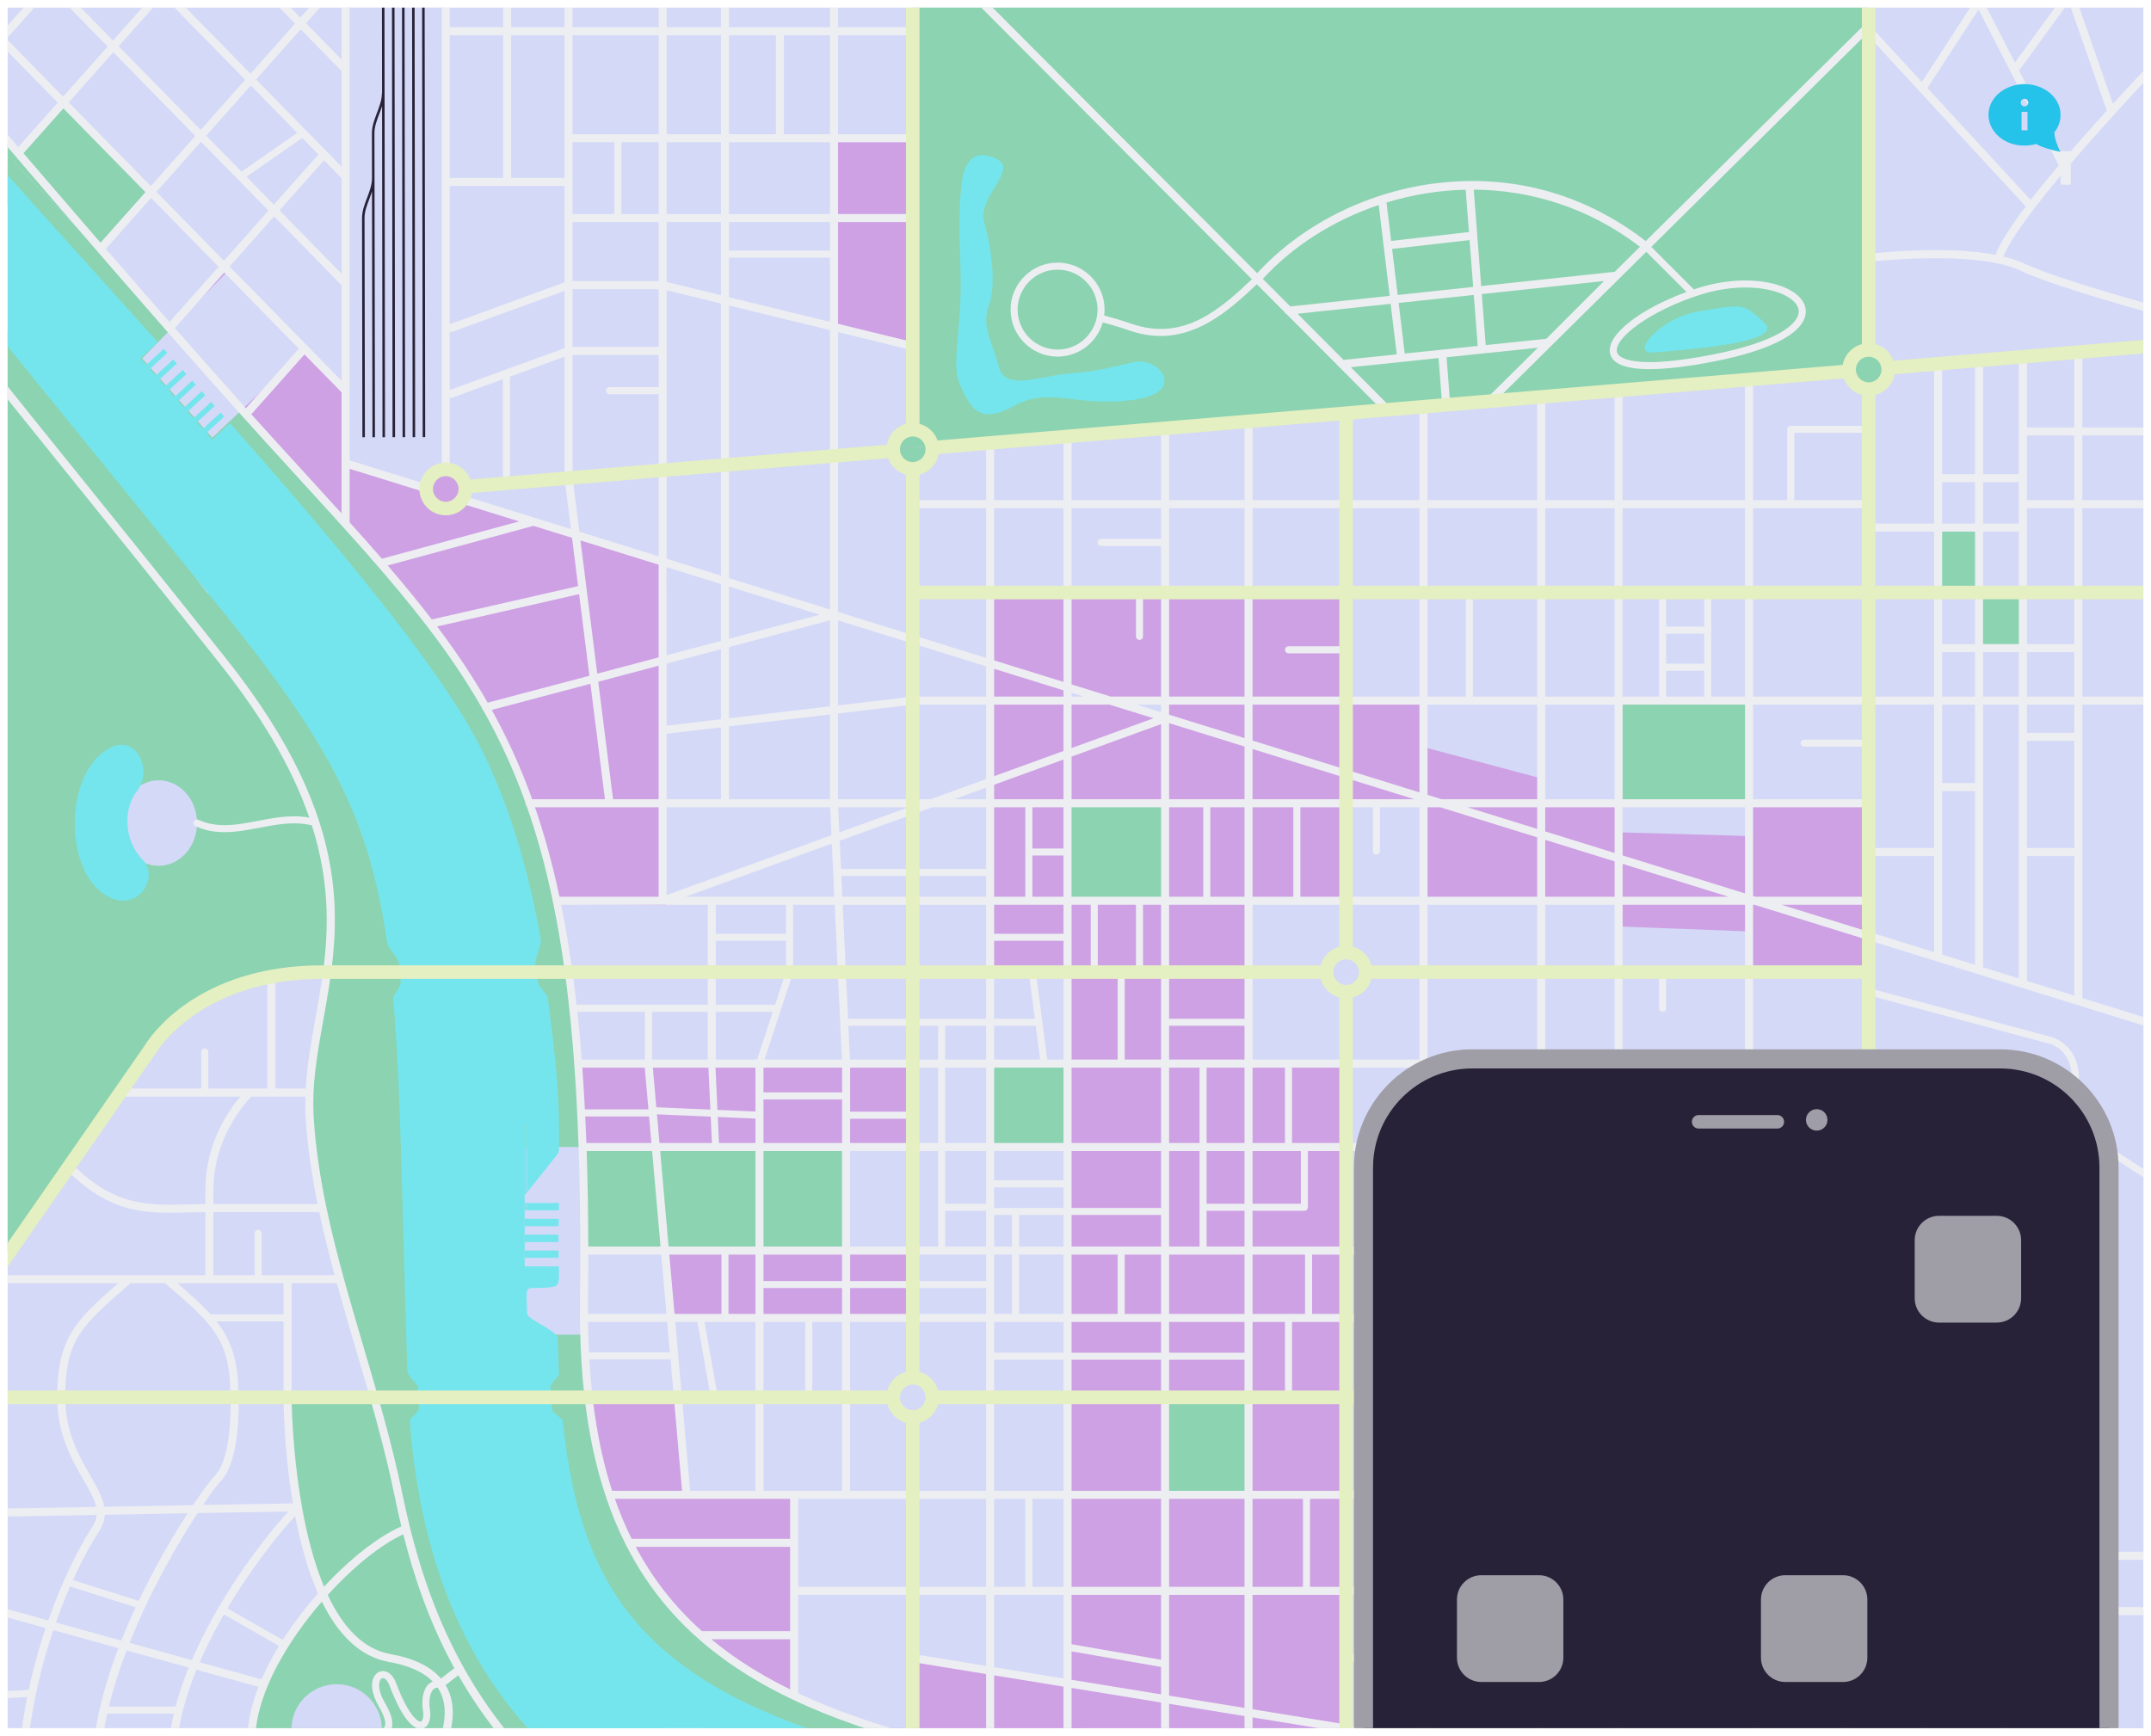 <svg width="1125" height="908" viewBox="0 0 1125 908" fill="none"
  xmlns="http://www.w3.org/2000/svg">
  <g clip-path="url(#clip0)" filter="url(#filter0_d)">
    <path d="M1121 1086H4V-31H1121V1086Z" fill="#D4D9F7"/>
    <path d="M713.298 498.347L707.57 491.197L702.133 468.793V302.396L518.241 307.23V504.914H556.99V728.869V925.403L704.022 948.972V517.81L717.329 508.051L713.298 498.347Z" fill="#CEA1E4"/>
    <path d="M241.131 259.31L241.746 246.152L231.037 241.537L225.042 245.524L222.976 253.577L178.654 238.369V201.205L159.975 178.496L114.33 135.555L91.459 167.617L174.1 270.452C174.1 270.452 244.373 365.682 246.343 368.965C248.314 372.249 285.749 468.792 285.749 468.792L348.141 469.449L348.689 288.294L241.131 259.31Z" fill="#CEA1E4"/>
    <path d="M914.78 596.443V729.333L977.178 727.801L979.441 596.005L914.78 596.443Z" fill="#CEA1E4"/>
    <path d="M702.79 400.49L979.285 486.525L976.001 504.257L914.266 505.571L914.923 483.241L845.963 480.614V465.509L744.166 467.479L743.509 416.909L702.79 416.252V400.49Z" fill="#CEA1E4"/>
    <path d="M702.79 363.055L744.166 362.398V386.698L805.901 403.117V414.938L845.306 415.595L845.963 431.357L914.266 433.328L913.609 415.595L977.971 416.252L976.001 494.406L753.36 424.79L743.509 416.909L702.79 400.49V363.055Z" fill="#CEA1E4"/>
    <path d="M703.281 899.995L846.607 923.792L844.985 973.55L704.022 948.972L703.281 899.995Z" fill="#CEA1E4"/>
    <path d="M557.251 876.196L478.287 864.84L478.828 827.52L416.089 826.979L415.548 778.302L358.217 778.844L352.809 725.839H307.377C307.377 725.839 299.265 755.587 299.805 757.209C300.346 758.832 352.809 896.208 354.431 896.75C356.053 897.29 564.824 941.639 564.824 941.639L568.069 891.881L557.251 876.196Z" fill="#CEA1E4"/>
    <path d="M434.833 67.514L437.46 234.33L476.865 233.017V68.827L434.833 67.514Z" fill="#CEA1E4"/>
    <path d="M296.938 551.047L441.708 552.022L476.318 552.509V686.07L298.399 685.583L296.938 551.047Z" fill="#CEA1E4"/>
    <path d="M473.071 221.731L472.326 222.725C473.847 222.095 475.56 221.731 477.379 221.731C482.842 221.731 487.393 224.936 488.42 229.186L965.056 190.273C965.056 186.334 968.04 182.977 972.246 181.632L976.318 176.735L978.306 -31H477.379V213.327L473.071 221.731Z" fill="#8CD3B1"/>
    <path d="M120.028 513.12C141.668 504.297 170.816 504.038 170.816 504.038C170.816 504.038 157.244 556.579 163.831 599.864C170.42 643.15 195.336 727.556 195.336 727.556C195.336 727.556 148.906 724.643 149.581 727.556C153.914 746.225 153.112 772.857 156.746 789.699C160.248 805.934 165.724 817.416 168.409 831.542C113.679 892.62 134.734 920.196 135.501 923.518C138.956 938.486 172.567 945.38 172.567 945.38L174.238 1044.33L279.192 1043.45L279.356 1000.87C279.356 1000.87 277.543 982.45 273.846 973.785C270.147 965.12 252.911 938.91 252.911 938.91L274.123 915.436C274.123 915.436 294.229 934.892 304.811 942.952C315.392 951.013 339.143 964.967 339.143 964.967L388.622 986.591L432.511 999.062L477.379 1007.19L477.383 978.436C477.383 978.436 413.038 951.463 401.435 947.223C389.833 942.986 262.192 815.398 262.192 815.398L230.852 719.414L230.239 581.432C230.239 581.432 231.618 504.504 230.239 504.504C228.859 504.504 210.523 425.133 210.523 425.133L150.542 338.642L108.209 305.944L4 169.4V650.186L81.87 540.303C81.87 540.303 98.387 521.941 120.028 513.12Z" fill="#8CD3B1"/>
    <path d="M846.549 971.25L704.022 947.223L573.208 925.998L477.379 905.536C477.379 905.536 449.955 896.272 421.477 885.896C392.997 875.518 366.33 851.376 366.33 851.376C366.33 851.376 315.174 814.848 307.865 726.928C305.646 700.234 305.892 676.215 306.031 650.194V622.315C305.754 590.189 304.166 553.287 297.363 504.504C288.752 442.747 273.324 396.1 244.627 350.947C222.683 316.422 124.945 204.886 52.951 124.766L51.286 126.622L7.502 81.086L10.125 77.461C8.011 75.147 5.97 72.916 4 70.766V103.405C45.397 162.37 245.547 447.355 247.439 447.985C249.548 448.689 272.4 564.713 272.4 564.713L279.359 777.953L318.779 851.376L369.089 897.704L454.174 950.759L558.332 961.861L637.352 964.547L858.7 999.062L1121 1044.19V1025.23L846.549 971.25Z" fill="#8CD3B1"/>
    <path d="M558.332 552.364H517.856V596.005H558.332V552.364Z" fill="#8CD3B1"/>
    <path d="M914.779 596.442H744.499V650.194H914.779V596.442Z" fill="#8CD3B1"/>
    <path d="M609.357 777.953H652.998V726.928H609.357V777.953Z" fill="#8CD3B1"/>
    <path d="M914.779 362.478H846.549V416.167H914.779V362.478Z" fill="#8CD3B1"/>
    <path d="M442.526 596.005H306.031V622.315C306.114 631.974 306.08 641.204 306.031 650.194H442.526V596.005Z" fill="#8CD3B1"/>
    <path d="M306.031 622.315V650.194C306.08 641.204 306.114 631.974 306.031 622.315Z" fill="#8CD3B1"/>
    <path d="M609.357 416.167H558.332V467.191H609.357V416.167Z" fill="#8CD3B1"/>
    <path d="M976.318 199.551C982.539 199.551 987.58 195.397 987.58 190.273C987.58 185.149 982.539 180.996 976.318 180.996C974.879 180.996 973.511 181.226 972.246 181.632L965.056 190.273C965.056 195.397 970.098 199.551 976.318 199.551Z" fill="#8CD3B1"/>
    <path d="M965.056 190.273L972.246 181.632C968.04 182.977 965.056 186.334 965.056 190.273Z" fill="#8CD3B1"/>
    <path d="M466.116 231.008L472.326 222.725C468.647 224.251 466.116 227.383 466.116 231.008Z" fill="#8CD3B1"/>
    <path d="M477.379 240.285C483.599 240.285 488.641 236.132 488.641 231.008C488.641 230.384 488.564 229.776 488.421 229.186L466.116 231.008C466.116 236.132 471.158 240.285 477.379 240.285Z" fill="#8CD3B1"/>
    <path d="M477.379 221.731C475.56 221.731 473.847 222.095 472.326 222.725L466.116 231.008L488.421 229.186C487.393 224.936 482.842 221.731 477.379 221.731Z" fill="#8CD3B1"/>
    <path d="M1034.23 272.422L1014.09 271.984L1013.22 306.136L1034.47 306.548L1034.23 272.422Z" fill="#8CD3B1"/>
    <path d="M1058.32 335.471V307.011L1034.47 306.548L1034.67 335.471H1058.32Z" fill="#8CD3B1"/>
    <path d="M32.897 50.438L22.389 60.509L10.125 77.461C22.416 90.919 37.057 107.078 52.951 124.766L77.995 96.848L32.897 50.438Z" fill="#8CD3B1"/>
    <path d="M7.502 81.086L51.287 126.622L52.951 124.766C37.058 107.078 22.416 90.919 10.125 77.461L7.502 81.086Z" fill="#8CD3B1"/>
    <path d="M652.876 552.201H744.822V466.385H652.876V552.201Z" fill="#D4D9F7"/>
    <path d="M848.153 827.163L806.12 828.039V863.941H848.153V827.163Z" fill="#D4D9F7"/>
    <path d="M1080.43 861.533H1066.63L1072.22 882.221H1078.46L1080.75 888.789H1074.51L1083.38 923.269L1121 922.181V837.869L1075.17 838.547L1080.43 861.533Z" fill="#D4D9F7"/>
    <path d="M976.658 602.114L1027.23 809.65L1121 809.081V530.957L977.315 485.868L976.658 602.114Z" fill="#D4D9F7"/>
    <path d="M415.13 881.236L425.638 888.46C425.638 888.46 470.955 904.223 477.522 905.536C477.522 893.714 478.179 778.782 478.179 778.782L415.13 778.125V881.236Z" fill="#D4D9F7"/>
    <path d="M442.057 595.547L443.371 649.401H478.179L476.865 597.517L442.057 595.547Z" fill="#D4D9F7"/>
    <path d="M118.463 138.564L74.35 183.496L111.053 224.99L159.975 178.496L118.463 138.564Z" fill="#D4D9F7"/>
    <path d="M82.975 404.185C71.889 404.185 62.901 414.195 62.901 426.541C62.901 438.888 71.889 448.898 82.975 448.898C94.061 448.898 103.05 438.888 103.05 426.541C103.05 414.195 94.061 404.185 82.975 404.185Z" fill="#D4D9F7"/>
    <path d="M176.071 877.003C163.013 877.003 152.427 887.59 152.427 900.646C152.427 913.704 163.013 924.289 176.071 924.289C189.128 924.289 199.714 913.704 199.714 900.646C199.714 887.59 189.128 877.003 176.071 877.003Z" fill="#D4D9F7"/>
    <path d="M560.049 355.617L558.823 362.969L581.227 362.444L590.679 365.768L609.232 372.245V362.093L584.553 362.793L560.049 355.617Z" fill="#D4D9F7"/>
    <path d="M744.385 210.249L744.822 258.849L805.244 260.163L807.434 204.119L744.385 210.249Z" fill="#D4D9F7"/>
    <path d="M1057 271.546L1034.67 272.859L1034.23 305.697L1034.24 306.102L1058.32 306.573L1057 271.546Z" fill="#D4D9F7"/>
    <path d="M1034.24 306.102L1013.66 305.697L1012.78 335.908L1034.67 335.033L1034.24 306.102Z" fill="#D4D9F7"/>
    <path d="M305.588 649.401V596.005H266.484V694.151H305.588V649.453L305.587 649.401H305.588Z" fill="#D4D9F7"/>
    <path d="M477.379 241.537L469.86 236.957L467.139 230.924L471.611 223.677L477.973 220.26V177.243L436.178 167.04V317.764L477.379 332.406V241.537Z" fill="#D4D9F7"/>
    <path d="M305.588 649.401V649.453L306.031 685.889L350.868 685.396L347.696 649.401H305.588Z" fill="#D4D9F7"/>
    <path d="M305.587 649.402L305.588 649.453V649.402H305.587Z" fill="#D4D9F7"/>
    <path d="M216.177 249.363L182.386 237.681L182.283 224.702H232.277V234.33L231.61 238.859L219.863 250.507L222.976 251.474L225.042 245.524L233.139 241.536V-31H180.481L180.756 238.369L216.177 249.363Z" fill="#D4D9F7"/>
    <path d="M219.766 250.604L219.863 250.507L216.177 249.363L219.766 250.604Z" fill="#D4D9F7"/>
    <path d="M292.181 653.998C292.155 652.8 292.131 651.517 292.113 650.14H274.42V653.998H292.181Z" fill="#75E5ED"/>
    <path d="M292.083 645.707C292.081 644.482 292.087 643.196 292.101 641.848H274.42V645.707H292.083Z" fill="#75E5ED"/>
    <path d="M274.42 583.833H275.733V619.622C279.31 615.172 289.965 601.907 291.199 600.3C292.426 598.704 292.41 597.316 292.399 596.301L292.398 596.002C292.51 571.316 291.661 556.554 286.411 517.809C286.287 516.889 285.097 515.449 284.048 514.177C282.771 512.631 281.565 511.169 281.382 509.869C280.898 506.472 280.725 505.353 280.316 502.724L280.01 500.746C279.753 499.082 280.583 496.61 281.463 493.992C282.273 491.577 283.113 489.078 282.874 487.695C276.332 449.919 265.987 416.546 252.124 388.506C230.403 344.568 170.357 274.044 120.313 217.359L111.015 225.917L107.901 222.535L117.268 213.915L115.382 211.782L106.089 220.334L102.975 216.952L112.332 208.342L110.441 206.213L101.163 214.752L98.05 211.37L107.388 202.777L105.495 200.65L96.237 209.17L93.124 205.787L102.437 197.218L100.541 195.094L91.312 203.587L88.198 200.205L97.478 191.666L95.582 189.542L86.386 198.005L83.273 194.622L92.515 186.117L90.617 183.996L81.46 192.422L78.347 189.04L87.546 180.574L85.645 178.456L76.535 186.84L73.421 183.458L82.574 175.034C73.222 164.626 63.932 154.325 54.826 144.231C36.738 124.177 19.518 105.085 4 87.571V177.203C32.618 212.447 70.582 259.203 115.048 313.967C173.847 386.385 193.446 425.629 202.425 488.931C202.673 490.687 203.994 492.417 205.393 494.247C206.375 495.532 207.389 496.86 208.027 498.235C209.242 500.855 209.313 503.49 209.388 506.279C209.418 507.401 209.449 508.559 209.562 509.712C209.713 511.254 208.613 512.892 207.55 514.476C206.599 515.894 205.614 517.361 205.711 518.492C208.539 551.512 209.628 591.797 211.009 642.798C211.575 663.759 212.218 687.518 213.051 713.261C213.101 714.791 216.193 718.3 217.513 719.799C218.462 720.874 218.561 720.987 218.572 721.293C218.702 725.034 218.879 728.786 219.099 732.446C219.188 733.919 217.811 735.2 216.481 736.44C215.435 737.413 214.25 738.516 214.312 739.34C228.259 922.647 354.441 968.988 462.812 988.88C463.922 989.065 465.209 987.775 466.478 986.52C467.966 985.046 469.544 983.513 471.236 983.819C475.606 984.578 479.935 985.303 484.213 985.999C485.783 986.253 487.111 988.168 488.518 990.193C489.639 991.809 490.908 993.639 491.9 993.795C498.358 994.816 504.686 995.781 510.849 996.722C510.985 996.743 511.294 996.766 511.994 996.766C518.857 996.766 548.494 994.389 560.012 993.443L559.416 993.322L559.546 992.679L559.676 992.035L564.716 993.053L565.203 993.012L565.232 993.157L613.382 1002.89L614.352 1003.08L628.211 1005.88L631.889 1006.63L646.918 1009.66C659.518 1012.08 703.782 1021.14 652.015 1010.69L649.623 1023.23C653.11 1023.92 669.96 1027.29 677.066 1028.7C760.064 1045.2 880.854 1068.78 978.126 1086H1121V1057.26C1120.97 1057.25 1120.93 1057.24 1120.9 1057.24C1043.79 1045.46 890.755 1014.64 889.218 1014.33L888.953 1014.21C888.564 1013.91 849.817 984.896 840.357 982.917C747.56 963.496 683.429 951.358 649.746 946.84C582.866 937.866 532.427 929.25 491.013 919.723C490.06 919.511 488.873 920.741 487.723 921.935C486.492 923.212 485.221 924.534 483.798 924.534C483.621 924.534 483.443 924.513 483.271 924.472C479.299 923.52 475.377 922.549 471.615 921.586C470.144 921.21 468.911 919.18 467.605 917.031C466.573 915.328 465.4 913.399 464.496 913.159C401.995 896.47 362.537 876.635 336.556 848.846C312.487 823.105 299.459 789.318 294.314 739.295C294.229 738.474 292.933 737.472 291.788 736.587C290.334 735.464 288.832 734.301 288.707 732.867C288.402 729.385 288.124 725.734 287.878 722.021C287.78 720.532 289.054 719.1 290.286 717.713C291.352 716.513 292.454 715.271 292.402 714.29C292.093 708.513 291.844 702.32 291.66 695.886C291.602 693.823 285.477 690.276 282.187 688.37C281.141 687.765 280.237 687.242 279.658 686.856C275.899 684.347 275.674 684.197 275.664 681.914C275.659 680.748 275.597 679.577 275.536 678.399C275.473 677.188 275.409 675.936 275.405 674.689C275.394 670.816 275.928 669.805 278.004 669.771C285.167 669.651 289.113 669.586 290.831 668.531C292.386 667.577 292.369 665.592 292.33 661.246C292.322 660.39 292.305 659.452 292.282 658.431H274.42" fill="#75E5ED"/>
    <path d="M292.299 629.124C292.317 627.87 292.332 626.582 292.345 625.265H275.733V629.124H292.299Z" fill="#75E5ED"/>
    <path d="M292.169 637.415L292.235 633.557H274.42V637.415H292.169Z" fill="#75E5ED"/>
    <path d="M275.077 665.159H275.733V658.431H275.077V665.159Z" fill="#75E5ED"/>
    <path d="M275.733 629.124V625.265H275.077V629.124H275.733Z" fill="#75E5ED"/>
    <path d="M275.077 625.265H274.42V629.124H275.077V625.265Z" fill="#75E5ED"/>
    <path d="M275.077 583.833V620.439C275.255 620.218 275.475 619.944 275.733 619.622V583.833H275.077Z" fill="#75E5ED"/>
    <path d="M274.42 665.159H275.077V658.431H274.42V665.159Z" fill="#75E5ED"/>
    <path d="M274.42 583.833V621.258L274.564 621.078C274.582 621.058 274.768 620.824 275.077 620.439V583.833H274.42Z" fill="#75E5ED"/>
    <path d="M71.793 409.598C75.399 405.174 76.041 398.136 73.357 392.485C71.284 388.123 67.73 385.621 63.606 385.621C60.084 385.621 56.307 387.365 52.376 390.804C43.718 398.379 38.657 412.969 39.167 428.88C39.643 443.765 44.814 456.403 53 462.69C56.856 465.649 60.7 467.151 64.425 467.151C69.781 467.151 74.634 463.791 76.789 458.588C78.713 453.943 77.949 449.096 74.794 445.943C64.203 435.352 64.713 418.288 71.793 409.598Z" fill="#75E5ED"/>
    <path d="M517.072 212.67C520.636 212.67 524.981 211.253 530.358 208.336C536.136 205.202 541.718 203.804 548.455 203.804C552.454 203.804 556.594 204.287 560.978 204.798C566.203 205.406 572.124 206.097 578.97 206.097C583.452 206.097 587.834 205.811 592.371 205.219C603.293 203.793 609.364 199.986 609.025 194.767C608.696 189.714 602.407 185.111 595.831 185.111C594.735 185.111 593.651 185.24 592.61 185.492C577.822 189.077 571.481 190.424 558.385 191.467C554.989 191.737 551.124 192.471 547.385 193.18C542.573 194.094 537.597 195.039 533.44 195.039C527.366 195.039 523.834 192.944 522.644 188.633C521.459 184.348 520.223 180.764 519.133 177.601C516.221 169.156 514.297 163.576 517.24 155.727C520.985 145.741 518.83 126.35 514.766 112.357C512.939 106.069 516.819 99.671 520.242 94.027C522.986 89.502 525.577 85.228 524.379 82.184C523.632 80.284 521.44 78.843 517.676 77.779C516.239 77.371 514.9 77.165 513.692 77.165C507.105 77.165 503.437 83.433 502.478 96.328C501.548 108.824 501.716 114.314 502.051 125.254C502.185 129.615 502.352 135.043 502.479 142.107C502.662 152.237 501.847 161.685 501.127 170.02C500.12 181.712 499.324 190.947 501.729 196.411C506.054 206.233 509.458 212.67 517.072 212.67Z" fill="#75E5ED"/>
    <path d="M864.234 180.406C864.66 180.406 865.117 180.385 865.608 180.342C866.697 180.246 867.966 180.138 869.38 180.019C885.014 178.703 921.624 175.619 924.253 168.411C924.616 167.412 924.205 166.341 922.997 165.137C916.248 158.413 913.218 156.319 907.411 156.319C904.094 156.319 899.946 157.001 893.666 158.032C892.215 158.27 890.656 158.526 888.976 158.795C872.892 161.368 859.81 173.416 860.194 178.24C860.308 179.677 861.668 180.406 864.234 180.406Z" fill="#75E5ED"/>
    <path d="M222.38 224.673L222.053 -31H220.739L221.066 224.674L222.38 224.673Z" fill="#272238"/>
    <path d="M217.127 224.682L216.799 -31H215.485L215.813 224.684L217.127 224.682Z" fill="#272238"/>
    <path d="M211.873 224.692L211.544 -31H210.231L210.559 224.693L211.873 224.692Z" fill="#272238"/>
    <path d="M206.62 224.702L206.292 -31H204.978L205.307 224.703L206.62 224.702Z" fill="#272238"/>
    <path d="M199.736 44.839C199.741 48.279 198.427 51.732 197.155 55.072C195.856 58.483 194.512 62.011 194.518 65.614L194.56 89.296C194.562 92.732 193.25 96.181 191.98 99.515C190.681 102.929 189.337 106.458 189.342 110.062L189.543 224.732L190.857 224.73L190.656 110.06C190.651 106.698 191.892 103.437 193.208 99.983C193.68 98.745 194.154 97.492 194.571 96.223L194.799 224.722L196.112 224.719L195.873 89.294C195.873 89.29 195.873 89.287 195.873 89.283L195.831 65.612C195.826 62.252 197.067 58.99 198.382 55.538C198.885 54.22 199.392 52.883 199.829 51.528L200.051 224.714L201.365 224.712L201.037 -31H199.723L199.822 44.839H199.736Z" fill="#272238"/>
    <path d="M854.401 972.642L978.061 961.313L986.761 997.272C944.668 989.32 899.577 980.917 854.401 972.642ZM848.65 925.49H922.926L931.611 961.346L848.65 968.946V925.49ZM844.449 683.296H808.172V652.294H844.449V683.296ZM844.449 775.853H808.172V687.498H844.449V775.853ZM844.449 826.08H808.172V780.055H844.449V826.08ZM844.449 861.204H808.172V830.282H844.449V861.204ZM844.449 888.376H808.172V865.406H844.449V888.376ZM844.449 920.919L808.172 915.014V892.578H844.449V920.919ZM844.449 970.822C832.327 968.607 820.217 966.405 808.172 964.228V919.272L844.449 925.176V970.822ZM803.97 683.296H746.601V652.294H803.97V683.296ZM803.97 775.853H746.601V687.498H803.97V775.853ZM803.97 826.08H746.601V780.055H803.97V826.08ZM803.97 861.204H746.601V830.282H803.97V861.204ZM803.97 914.33L746.601 904.994V865.406H803.97V914.33ZM803.97 963.467C784.581 959.966 765.378 956.527 746.601 953.202V909.251L803.97 918.588V963.467ZM746.601 598.105H912.678V648.092H746.601V598.105ZM746.601 554.465H803.97V593.903H746.601V554.465ZM746.601 469.293H803.97V550.262H746.601V469.293ZM746.601 418.268H753.247L803.97 434.012V465.09H746.601V418.268ZM803.97 418.268V429.61L767.428 418.268H803.97ZM746.601 364.58H803.97V414.065H753.884L746.601 411.803V364.58ZM746.601 261.827H803.97V360.375H746.601V261.827ZM808.172 554.465H844.449V593.903H808.172V554.465ZM808.172 469.293H844.449V550.262H808.172V469.293ZM808.172 435.318L844.449 446.577V465.09H808.172V435.318ZM808.172 418.268H844.449V442.175L808.172 430.916V418.268ZM808.172 364.58H844.449V414.065H808.172V364.58ZM808.172 261.827H844.449V360.375H808.172V261.827ZM848.65 554.465H912.678V593.903H848.65V554.465ZM848.65 469.293H912.678V550.262H848.65V469.293ZM848.65 447.881L904.09 465.09H848.65V447.881ZM848.65 418.268H912.678V463.353L848.65 443.48V418.268ZM848.65 364.58H912.678V414.065H848.65V364.58ZM848.65 261.827H912.678V360.375H848.65V261.827ZM914.779 780.055H934.204L940.899 807.725H898.722L892.019 780.055H914.779ZM916.88 687.498H995.597L1024.38 807.725H986.648L981.717 787.313C981.444 786.186 980.309 785.491 979.18 785.763C978.053 786.036 977.358 787.173 977.63 788.301L982.323 807.725H945.221L938.528 780.055H967.101C968.26 780.055 969.201 779.114 969.201 777.953C969.201 776.792 968.26 775.853 967.101 775.853H935.796C935.79 775.853 935.785 775.853 935.78 775.853H916.88V687.498ZM1031.31 836.683H993.645L987.664 811.927H1025.38L1031.31 836.683ZM1051.56 921.288H1014.09L994.661 840.885H1032.31L1051.56 921.288ZM1058.37 949.733L1021.77 953.087L1015.1 925.49H1052.56L1058.37 949.733ZM969.394 925.49L977.062 957.182L935.842 960.958L927.25 925.49H969.394ZM919.276 892.578H961.429L968.376 921.288H926.231L919.276 892.578ZM914.951 892.578L921.907 921.288H848.65V892.578H914.951ZM908.371 865.406L913.935 888.376H848.65V865.406H908.371ZM902.43 840.885L907.351 861.204H848.65V840.885H902.43ZM947.905 836.683H905.737L899.74 811.927H941.915L947.905 836.683ZM952.228 836.683L946.239 811.927H983.338L989.32 836.683H952.228ZM958.162 861.204L953.246 840.885H990.335L995.244 861.204H958.162ZM911.676 861.204L906.754 840.885H948.923L953.838 861.204H911.676ZM954.855 865.406L960.414 888.376H918.259L912.695 865.406H954.855ZM1002.83 892.578L1009.76 921.288H972.699L965.753 892.578H1002.83ZM964.736 888.376L959.177 865.406H996.261L1001.81 888.376H964.736ZM895.414 811.927L901.413 836.683H848.65V811.927H895.414ZM887.695 780.055L894.398 807.725H848.65V780.055H887.695ZM848.65 683.296V652.294H912.678V683.296H848.65ZM912.678 687.498V775.853H889.288C889.281 775.853 889.277 775.853 889.271 775.853H848.65V687.498H912.678ZM981.291 956.795L973.717 925.49H1010.78L1017.54 953.474L981.291 956.795ZM742.398 360.375H655.099V261.827H742.398V360.375ZM742.398 410.5L655.099 383.402V364.58H742.398V410.5ZM742.398 465.09H655.099V418.268H742.398V465.09ZM742.398 550.262H655.099V469.293H742.398V550.262ZM742.398 593.903H655.099V554.465H742.398V593.903ZM742.398 648.092H655.099V598.105H742.398V648.092ZM742.398 683.296H655.099V652.294H742.398V683.296ZM742.398 775.853H655.099V687.498H742.398V775.853ZM742.398 826.08H655.099V780.055H742.398V826.08ZM742.398 861.204H704.022C702.862 861.204 701.922 862.144 701.922 863.305C701.922 864.465 702.862 865.406 704.022 865.406H742.398V904.309L655.099 890.101V830.282H742.398V861.204ZM742.398 952.459C711.769 947.043 682.327 941.936 655.099 937.344V894.358L742.398 908.568V952.459ZM655.099 387.804L739.705 414.065H655.099V387.804ZM650.897 360.375H611.459V261.827H650.897V360.375ZM650.897 382.098L611.459 369.856V364.58H650.897V382.098ZM650.897 414.065H611.459V374.258L650.897 386.499V414.065ZM650.897 465.09H611.459V418.268H650.897V465.09ZM650.897 550.262H611.459V469.293H650.897V550.262ZM650.897 593.903H611.459V554.465H650.897V593.903ZM650.897 648.092H611.459V598.105H650.897V648.092ZM650.897 683.296H611.459V652.294H650.897V683.296ZM650.897 775.853H611.459V687.498H650.897V775.853ZM650.897 826.08H611.459V780.055H650.897V826.08ZM650.897 889.418L611.459 882.999V830.282H650.897V889.418ZM650.897 936.636C637.112 934.318 623.921 932.139 611.459 930.122V887.256L650.897 893.675V936.636ZM607.257 360.375H580.914L560.435 354.019V261.827H607.257V360.375ZM607.257 368.553L594.455 364.58H607.257V368.553ZM607.257 414.065H560.435V391.789L607.257 374.791V414.065ZM607.257 465.09H560.435V418.268H607.257V465.09ZM607.257 550.262H560.435V469.293H607.257V550.262ZM607.257 593.903H560.435V554.465H607.257V593.903ZM607.257 648.092H560.435V598.105H607.257V648.092ZM607.257 683.296H560.435V652.294H607.257V683.296ZM607.257 775.853H560.435V687.498H607.257V775.853ZM607.257 826.08H560.435V780.055H607.257V826.08ZM607.257 882.313L560.435 874.695V830.282H607.257V882.313ZM607.257 929.443C604.832 929.053 602.43 928.668 600.064 928.291C586.314 926.1 573.122 923.889 560.435 921.614V878.952L607.257 886.573V929.443ZM560.435 364.58H580.277L603.344 371.74L560.435 387.318V364.58ZM560.435 358.42L566.735 360.375H560.435V358.42ZM556.231 352.715L519.958 341.455V261.827H556.231V352.715ZM556.231 360.375H519.958V345.857L556.231 357.116V360.375ZM556.231 388.844L519.958 402.013V364.58H556.231V388.844ZM556.231 414.065H519.958V406.485L556.231 393.315V414.065ZM556.231 465.09H519.958V418.268H556.231V465.09ZM556.231 550.262H519.958V469.293H556.231V550.262ZM556.231 593.903H519.958V554.465H556.231V593.903ZM556.231 648.092H519.958V598.105H556.231V648.092ZM556.231 683.296H519.958V652.294H556.231V683.296ZM556.231 775.853H519.958V687.498H556.231V775.853ZM556.231 826.08H519.958V780.055H556.231V826.08ZM556.231 874.009L519.958 868.106V830.282H556.231V874.009ZM556.231 920.857C543.613 918.56 531.535 916.187 519.958 913.702V872.363L556.231 878.268V920.857ZM515.753 360.375H477.379C477.296 360.375 477.215 360.38 477.132 360.391L438.281 364.991V320.503L515.753 344.551V360.375ZM515.753 403.538L486.761 414.065H438.281V369.223L477.504 364.58H515.753V403.538ZM515.753 414.065H499.078L515.753 408.011V414.065ZM515.753 465.09H440.561L439.195 435.805L487.5 418.268H515.753V465.09ZM515.753 550.262H444.532L440.757 469.293H515.753V550.262ZM515.753 593.903H444.626L444.625 554.465H515.753V593.903ZM515.753 648.092H444.626V598.105H515.753V648.092ZM515.753 683.296H444.626V652.294H515.753V683.296ZM515.753 775.853H444.628L444.626 687.498H515.753V775.853ZM515.753 826.08H417.456V780.055H515.753V826.08ZM515.753 867.421L477.717 861.231C476.574 861.038 475.49 861.822 475.305 862.968C475.118 864.113 475.896 865.193 477.041 865.379L515.753 871.68V912.795C477.421 904.382 444.826 894.597 417.456 881.734V830.282H515.753V867.421ZM413.253 800.967H330.355C327.068 794.347 324.15 787.384 321.592 780.055H359.009C359.013 780.055 359.018 780.056 359.022 780.056C359.031 780.056 359.04 780.055 359.05 780.055H413.253V800.967ZM413.253 828.181V849.274H367.119C352.958 836.612 341.479 822.036 332.506 805.169H413.253V828.181ZM413.253 879.708C401.547 873.955 390.814 867.608 381.05 860.504C377.929 858.232 374.918 855.889 372.007 853.476H413.253V879.708ZM307.57 687.498H348.943L356.73 775.853H320.162C312.051 750.836 307.972 721.651 307.57 687.498ZM307.553 676.191C307.645 668.037 307.691 660.076 307.69 652.294H345.841L348.573 683.296H307.532C307.526 680.947 307.527 678.587 307.553 676.191ZM341.065 598.105L345.471 648.092H307.678C307.639 630.529 307.367 613.877 306.835 598.105H341.065ZM304.556 554.465H337.219L340.695 593.903H306.678C306.17 580.117 305.465 566.988 304.556 554.465ZM293.489 469.293H370.161V550.262H304.247C301.917 519.981 298.363 493.27 293.489 469.293ZM279.792 418.268H344.485V465.09H292.613C289.027 448.216 284.765 432.708 279.792 418.268ZM274.018 402.724C268.995 390.221 263.384 378.541 257.194 367.359L308.793 353.689L316.396 414.065H278.324C276.939 410.212 275.507 406.431 274.018 402.724ZM228.614 323.703L302.886 306.786L308.264 349.481L255.067 363.575C247.172 349.751 238.36 336.657 228.614 323.703ZM202.769 291.796L279.016 271.069L299.177 277.327L302.36 302.596L225.822 320.028C218.631 310.654 210.948 301.318 202.769 291.796ZM344.485 344.232V414.065H320.632L312.893 352.602L344.485 344.232ZM312.362 348.394L303.586 278.695L344.485 291.39V339.883L312.362 348.394ZM299.465 181.692H344.485V286.989L303.01 274.115L299.465 245.965V181.692ZM299.465 147.269H344.485V177.489H299.465V147.269ZM299.465 112.163H344.485V143.066H299.465V112.163ZM299.465 70.414H344.485V107.959H299.465V70.414ZM299.465 14.448H344.485V66.211H299.465V14.448ZM348.689 418.268H434.173L434.855 432.91L348.689 464.193V418.268ZM348.689 379.695C348.82 379.722 348.945 379.769 349.081 379.769C349.164 379.769 349.248 379.765 349.331 379.755L377.076 376.469V414.065H348.689V379.695ZM348.689 343.118L377.076 335.598V372.237L348.837 375.58C348.786 375.587 348.74 375.604 348.689 375.613V343.118ZM348.689 292.696L377.076 301.507V331.249L348.689 338.77V292.696ZM348.689 147.843L377.076 154.774V297.106L348.689 288.295V147.843ZM348.689 112.163H377.076V150.448L348.689 143.516V112.163ZM348.689 70.414H377.076V107.959H348.689V70.414ZM348.689 14.448H377.076V66.211H348.689V14.448ZM381.28 375.972L434.079 369.721V414.065H381.28V375.972ZM381.28 334.484L434.079 320.495V365.488L381.28 371.74V334.484ZM381.28 302.811L428.771 317.552L381.28 330.135V302.811ZM381.28 155.8L434.078 168.69L434.079 314.799L381.28 298.41V155.8ZM381.28 112.163H434.078V164.363L381.28 151.474V112.163ZM381.28 70.414H434.078V107.959H381.28V70.414ZM381.28 14.448H405.804V65.613C405.804 65.822 405.844 66.02 405.901 66.211H381.28V14.448ZM410.007 65.613V14.448H434.078V66.211H409.91C409.968 66.02 410.007 65.822 410.007 65.613ZM436.355 465.09H358.535L435.06 437.306L436.355 465.09ZM344.914 593.903L341.438 554.465H395.115V593.903H344.914ZM349.69 648.092L345.284 598.105H395.115V648.092H349.69ZM395.115 687.498V775.853H360.949L353.162 687.498H395.115ZM352.792 683.296L350.06 652.294H395.115V683.296H352.792ZM399.318 593.903V554.465H440.425V593.903H399.318ZM399.318 648.092V598.105H440.425V648.092H399.318ZM440.425 687.498V775.853H399.318V687.498H440.425ZM399.318 683.296V652.294H440.425V683.296H399.318ZM438.378 418.268H475.183L438.991 431.409L438.378 418.268ZM440.326 550.262H374.364V469.293H436.552L440.326 550.262ZM178.654 27.173L160.059 8.194L178.654 -12.758V27.173ZM178.654 83.181L133.976 37.583L157.262 11.347L178.654 33.18V83.181ZM178.654 139.19L146.179 106.046L169.481 79.827L178.654 89.188V139.19ZM178.654 195.198L120.078 135.415L143.38 109.195L178.654 145.196V195.198ZM178.654 238.369V264.565C172.467 257.728 166.051 250.71 159.397 243.433C150.404 233.598 141.153 223.478 131.443 212.693L159.251 181.402L178.654 201.205V238.369ZM124.892 205.395C114.006 193.22 102.674 180.399 91.459 167.617L117.279 138.564L156.303 178.393L128.615 209.548C127.38 208.173 126.142 206.794 124.892 205.395ZM55.349 126.178L79.016 99.511L114.33 135.555L88.666 164.431C77.184 151.33 65.876 138.333 55.349 126.178ZM12.291 76.151L33.151 52.701L76.066 96.502L52.574 122.972C36.313 104.18 22.11 87.63 12.291 76.151ZM59.265 23.346L102.149 67.113L78.863 93.351L35.952 49.554L59.265 23.346ZM85.378 -6.011L128.23 37.725L104.946 63.962L62.065 20.197L85.378 -6.011ZM140.432 106.186L117.129 132.405L81.812 96.36L105.097 70.122L140.432 106.186ZM131.179 40.734L166.533 76.817L143.231 103.036L107.894 66.971L131.179 40.734ZM295.261 89.059H267.353V14.448H295.261V89.059ZM295.261 143.698L235.24 165.589V93.263H295.261V143.698ZM295.261 178.121L235.24 200.013V169.62C235.658 169.745 236.115 169.746 236.555 169.583L295.261 148.17V178.121ZM235.24 14.448H263.149V89.059H235.24V14.448ZM916.88 418.268H977.341C978.501 418.268 979.441 417.328 979.441 416.167C979.441 415.005 978.501 414.065 977.341 414.065H916.88V364.58H1011.55V439.577H977.341C976.18 439.577 975.239 440.518 975.239 441.679C975.239 442.84 976.18 443.781 977.341 443.781H1011.55V494.045L931.813 469.293H977.341C978.501 469.293 979.441 468.352 979.441 467.191C979.441 466.03 978.501 465.09 977.341 465.09H918.271L916.88 464.658V418.268ZM1015.76 409.816H1032.96V500.687L1015.76 495.348V409.816ZM1015.76 364.58H1032.96V405.612H1015.76V364.58ZM1015.76 337.135H1032.96V360.375H1015.76V337.135ZM1015.76 274.086H1032.96V332.932H1015.76V274.086ZM1015.76 248.198H1032.96V269.883H1015.76V248.198ZM1037.16 364.58H1055.89V507.806L1037.16 501.992V364.58ZM1037.16 337.135H1055.89V360.375H1037.16V337.135ZM1037.16 274.086H1055.89V332.932H1037.16V274.086ZM1037.16 248.198H1055.89V269.883H1037.16V248.198ZM1060.1 443.781H1084.88V516.805L1060.1 509.111V443.781ZM1060.1 383.545H1084.88V439.577H1060.1V383.545ZM1060.1 364.58H1084.88V379.342H1060.1V364.58ZM1060.1 337.135H1084.88V360.375H1060.1V337.135ZM1060.1 261.827H1084.88V332.932H1060.1V261.827ZM1060.1 223.832H1084.88V257.623H1060.1V223.832ZM991.293 998.127L982.29 960.926L1121 948.217V943.996L1062.6 949.347L1056.88 925.49H1121V921.288H1055.88L1036.63 840.885H1121V836.683H1035.63L1029.7 811.927H1121V807.725H1028.7L979.383 601.707C979.114 600.579 977.983 599.879 976.851 600.153C975.723 600.422 975.026 601.556 975.297 602.686L994.591 683.296H916.88V652.294H977.341C978.501 652.294 979.441 651.354 979.441 650.194C979.441 649.033 978.501 648.092 977.341 648.092H916.88V598.105H977.341C978.501 598.105 979.441 597.165 979.441 596.005C979.441 594.844 978.501 593.903 977.341 593.903H916.88V554.465H977.341C978.501 554.465 979.441 553.525 979.441 552.363C979.441 551.202 978.501 550.262 977.341 550.262H916.88V469.293H917.632L1121 532.416V528.015L1089.09 518.11V364.58H1121V360.375H1089.09V261.827H1121V257.623H1089.09V223.832H1121V219.629H1089.09V180.996C1089.09 179.835 1088.15 178.895 1086.99 178.895C1085.82 178.895 1084.88 179.835 1084.88 180.996V219.629H1060.1V183.234C1060.1 182.073 1059.16 181.133 1058 181.133C1056.83 181.133 1055.89 182.073 1055.89 183.234V243.995H1037.16V186.472C1037.16 185.312 1036.22 184.371 1035.06 184.371C1033.9 184.371 1032.96 185.312 1032.96 186.472V243.995H1015.76V186.472C1015.76 185.312 1014.82 184.371 1013.66 184.371C1012.49 184.371 1011.55 185.312 1011.55 186.472V269.883H977.341C976.18 269.883 975.239 270.823 975.239 271.985C975.239 273.146 976.18 274.086 977.341 274.086H1011.55V360.375H916.88V261.827H977.341C978.501 261.827 979.441 260.885 979.441 259.724C979.441 258.564 978.501 257.623 977.341 257.623H916.88V194.619C916.88 193.457 915.939 192.517 914.779 192.517C913.618 192.517 912.678 193.457 912.678 194.619V257.623H848.65V200.347C848.65 199.186 847.71 198.245 846.549 198.245C845.389 198.245 844.449 199.186 844.449 200.347V257.623H808.172V203.745C808.172 202.584 807.233 201.643 806.072 201.643C804.91 201.643 803.97 202.584 803.97 203.745V257.623H746.601V208.914C746.601 207.752 745.66 206.812 744.499 206.812C743.338 206.812 742.398 207.752 742.398 208.914V257.623H704.022H655.099V216.595C655.099 215.434 654.16 214.493 652.999 214.493C651.837 214.493 650.897 215.434 650.897 216.595V257.623H611.459V220.26C611.459 219.099 610.518 218.158 609.357 218.158C608.196 218.158 607.257 219.099 607.257 220.26V257.623H560.435V224.543C560.435 223.382 559.493 222.441 558.332 222.441C557.172 222.441 556.231 223.382 556.231 224.543V257.623H519.958V227.941C519.958 226.78 519.016 225.84 517.856 225.84C516.695 225.84 515.753 226.78 515.753 227.941V257.623H477.973C476.811 257.623 475.871 258.564 475.871 259.724C475.871 260.885 476.811 261.827 477.973 261.827H515.753V340.151L438.281 316.103V169.717L477.473 179.285C477.642 179.327 477.808 179.346 477.974 179.346C478.92 179.346 479.78 178.701 480.014 177.741C480.29 176.614 479.599 175.477 478.47 175.202L438.281 165.39V112.163H477.379C478.539 112.163 479.481 111.222 479.481 110.061C479.481 108.9 478.539 107.959 477.379 107.959H438.281V70.414H477.973C479.134 70.414 480.074 69.474 480.074 68.312C480.074 67.151 479.134 66.211 477.973 66.211H438.281V14.448H477.379C478.539 14.448 479.481 13.507 479.481 12.346C479.481 11.185 478.539 10.245 477.379 10.245H438.281V-31H434.078V10.245H381.28V-31H377.076V10.245H348.689V-31H344.485V10.245H299.465V-31H295.261V10.245H267.353V-31H263.149V10.245H235.24V-31H231.037V241.537C231.037 242.699 231.978 243.639 233.139 243.639C234.3 243.639 235.24 242.699 235.24 241.537V204.044C235.432 204.101 235.632 204.135 235.835 204.135C236.074 204.135 236.317 204.094 236.555 204.008L295.261 182.595V246.097C295.261 246.185 295.267 246.273 295.277 246.359L298.6 272.748L242.377 255.295C241.272 254.951 240.091 255.571 239.747 256.68C239.403 257.788 240.023 258.965 241.131 259.31L271.534 268.747L199.726 288.268C194.314 282.03 188.695 275.703 182.857 269.22V241.222L222.353 253.481C222.561 253.545 222.77 253.577 222.976 253.577C223.873 253.577 224.703 252.998 224.983 252.097C225.327 250.989 224.707 249.811 223.599 249.467L182.857 236.821V-31H178.654V-28.835L176.533 -31H170.648L178.654 -22.83V-19.09L157.11 5.185L121.657 -31H115.771L154.313 8.336L131.027 34.574L88.178 -9.16L107.606 -31H101.98L85.23 -12.169L66.779 -31H60.895L82.429 -9.021L59.116 17.188L29.515 -13.024L45.505 -31H39.88L26.566 -16.034L11.902 -31H6.017L23.766 -12.885L4 9.336V15.66L26.715 -9.876L56.316 20.336L33.002 46.545L4 16.944V22.949L30.202 49.692L9.534 72.928C7.419 70.453 5.567 68.285 4 66.447V72.92C24.66 97.111 76.982 158.116 121.758 208.196C133.915 221.793 145.292 234.236 156.294 246.269C182.264 274.671 204.505 298.998 223.249 323.442C223.29 323.509 223.341 323.562 223.389 323.623C234.061 337.553 243.597 351.526 252.038 366.312C252.049 366.388 252.055 366.464 252.074 366.541C252.191 366.985 252.45 367.35 252.78 367.619C261.227 382.581 268.562 398.396 274.824 415.859C274.81 415.96 274.794 416.06 274.794 416.167C274.794 416.781 275.062 417.329 275.483 417.714C288.024 453.34 296.177 495.851 300.293 551.864C300.254 552.025 300.228 552.19 300.228 552.363C300.228 552.649 300.286 552.918 300.388 553.165C301.353 566.567 302.092 580.735 302.605 595.765C302.595 595.845 302.58 595.922 302.58 596.005C302.58 596.156 302.599 596.303 302.629 596.446C303.192 613.234 303.476 631.101 303.489 650.155C303.489 650.168 303.485 650.181 303.485 650.194C303.485 650.206 303.489 650.219 303.489 650.232C303.496 658.636 303.45 667.266 303.35 676.144C302.826 722.822 308.797 760.587 321.605 791.594C323.342 795.798 325.221 799.868 327.217 803.833C327.273 803.976 327.34 804.112 327.424 804.238C339.503 828.094 356.323 847.714 378.576 863.903C412.834 888.826 458.393 904.64 517.026 917.366C517.26 917.467 517.516 917.521 517.785 917.53C530.492 920.278 543.811 922.882 557.763 925.403C557.888 925.437 558.016 925.459 558.148 925.473C571.339 927.85 585.071 930.159 599.402 932.442C741.191 955.036 990.919 1001.78 1121 1027.35V1023.08C1085.15 1016.03 1040.36 1007.41 991.293 998.127Z" fill="#EDEEF2"/>
    <path d="M721.087 103.248L726.821 150.752L674.833 156.306L660.459 141.873C676.164 124.758 697.33 111.239 721.087 103.248ZM766.572 95.237L768.277 117.396L727.591 122.043L725.163 101.942C738.393 97.894 752.354 95.551 766.572 95.237ZM770.486 146.087L731.003 150.306L728.095 126.217L768.601 121.59L770.486 146.087ZM857.731 125.086L844.483 138.193C844.459 138.195 844.438 138.187 844.415 138.19L774.668 145.64L770.786 95.197C800.302 95.384 830.699 104.405 857.731 125.086ZM808.742 173.208L777.044 176.513L774.991 149.833L838.945 143.001L808.742 173.208ZM734.699 180.929L731.505 154.479L770.808 150.28L772.862 176.949L734.699 180.929ZM702.678 184.268L678.637 160.127L727.325 154.925L730.516 181.365L702.678 184.268ZM1034.84 0.978L1076.77 82.462C1071.49 88.728 1066.5 94.845 1062.06 100.597L1008.08 42.066L1034.84 0.978ZM1082.07 -2.909L1101.86 53.861C1094.41 62.092 1086.84 70.636 1079.71 78.993L1055.99 32.897L1082.07 -2.909ZM656.007 143.691C656.23 143.889 656.483 144.017 656.749 144.103L671.913 159.331C672.126 159.843 672.531 160.243 673.032 160.454L699.983 187.519C700.17 187.84 700.432 188.105 700.749 188.289L724.174 211.811C724.585 212.224 725.125 212.431 725.664 212.431C726.2 212.431 726.735 212.226 727.147 211.818C727.969 210.999 727.971 209.669 727.153 208.847L706.49 188.097L752.39 183.311L754.284 207.924C754.37 209.028 755.29 209.866 756.378 209.866C756.431 209.866 756.487 209.865 756.542 209.859C757.699 209.77 758.565 208.76 758.477 207.603L756.572 182.874L804.351 177.892L777.58 204.375C776.755 205.192 776.749 206.523 777.565 207.348C777.976 207.763 778.517 207.972 779.058 207.972C779.593 207.972 780.127 207.77 780.536 207.365L976.248 13.755L1059.47 103.99C1052.21 113.614 1046.68 122.032 1044.12 128.125C1043.95 128.524 1043.92 128.944 1043.99 129.34C1016.6 124.038 978.01 128.675 976.062 128.915C974.91 129.057 974.09 130.107 974.232 131.259C974.375 132.41 975.427 133.231 976.575 133.087C977.137 133.019 1033.09 126.292 1057.09 137.714C1069.19 143.472 1096.16 151.676 1121 158.668V154.278C1096.59 147.386 1070.45 139.414 1058.9 133.918C1055.64 132.366 1051.86 131.129 1047.75 130.15C1047.84 130.025 1047.93 129.902 1047.99 129.755C1050.55 123.673 1056.32 115.037 1063.91 105.106C1063.91 105.096 1063.92 105.087 1063.93 105.076C1079.26 85.011 1102.05 59.656 1121 39.328V33.115C1115.95 38.503 1110.57 44.303 1105.08 50.321L1085.08 -7.043L1102.53 -31H1097.33L1083.4 -11.87L1076.73 -31H1072.28L1080.39 -7.736L1053.84 28.715L1023.12 -31H1018.39L1032.63 -3.324L1005.14 38.876L979.173 10.726C979.611 9.933 979.504 8.918 978.834 8.24C978.016 7.416 976.686 7.408 975.863 8.224L860.747 122.103C819.442 90.231 777.056 88.207 748.682 92.175C713.369 97.116 680.309 114.117 657.511 138.911L488.311 -31H482.38L655.404 142.751C655.514 143.101 655.711 143.43 656.007 143.691Z" fill="#EDEEF2"/>
    <path d="M643.059 1063.68V1039.28C686.265 1047.13 732.971 1055.64 776.729 1063.68H643.059ZM638.857 1063.68H568.943V1025.85C590.148 1029.68 613.873 1033.98 638.857 1038.52V1063.68ZM564.74 1044.11L479.155 1042.34C478.783 1041.75 478.129 1041.35 477.379 1041.35H431.024V1000.85C445.684 1004.24 461.006 1007.05 477.011 1009.25C478.197 1009.47 513.653 1015.84 564.74 1025.09V1044.11ZM426.82 1041.35H388.099V988.583C400.416 992.853 413.325 996.616 426.82 999.869V1041.35ZM383.896 998.771H340.369V967.934C353.907 975.13 368.426 981.513 383.896 987.083V998.771ZM383.896 1041.35H340.369V1002.97H383.896V1041.35ZM336.166 998.771H281.447C281.001 986.865 276.766 964.219 254.771 938.91L273.293 917.613C290.965 936.261 311.965 952.278 336.166 965.647V998.771ZM336.166 1041.35H281.283C281.19 1023.68 281.094 1009.15 281.082 1007.35C281.173 1006.79 281.378 1005.27 281.459 1002.97H336.166V1041.35ZM276.91 1006.81C276.887 1006.94 276.876 1007.07 276.877 1007.2C276.879 1007.49 276.981 1022.66 277.078 1041.35H175.707V947.947C189.514 947.825 198.482 939.718 206.193 932.735C217.398 922.59 225.493 915.259 243.853 933.397C282.576 971.657 276.971 1006.47 276.91 1006.81ZM174.124 943.782C173.957 943.74 173.785 943.711 173.605 943.711C173.516 943.711 173.429 943.725 173.342 943.737C167.472 943.355 160.642 941.372 152.434 937.05C139.134 930.049 132.819 918.616 133.665 903.069C134.868 880.973 150.118 854.802 168.327 833.803C176.373 850.13 187.643 862.554 203.448 865.374C217.934 867.958 227.125 873.62 230.77 882.206C236.614 895.974 226.773 913.679 224.115 918.049C216.083 918.112 209.828 923.773 203.372 929.619C195.344 936.888 187.126 944.322 174.124 943.782ZM171.503 976.831C158.012 975.824 146.205 973.705 136.123 970.481L148.844 939.845C149.385 940.155 149.914 940.476 150.477 940.77C158.525 945.007 165.445 947.112 171.503 947.741V976.831ZM171.503 1007.84C153.118 1007.73 136.812 1006.1 122.629 1002.98L134.507 974.373C145.072 977.786 157.415 980.011 171.503 981.045V1007.84ZM171.503 1041.35H131.49C131.11 1041.35 130.749 1041.35 130.374 1041.35C125.651 1041.35 121.206 1041.2 116.838 1040.91C116.084 1037.18 113.707 1034.03 110.48 1032.23L120.994 1006.92C135.66 1010.22 152.511 1011.92 171.503 1012.04V1041.35ZM104.249 1052.1C99.484 1052.1 95.608 1048.22 95.608 1043.45C95.608 1042.51 95.758 1041.59 96.054 1040.7C97.239 1037.18 100.531 1034.81 104.249 1034.81C109.014 1034.81 112.89 1038.69 112.89 1043.45C112.89 1048.22 109.014 1052.1 104.249 1052.1ZM92.822 1037.59C58.793 1030.17 35.34 1011.74 23.147 982.753C20.424 976.275 18.341 969.441 16.822 962.357L51.218 949.081C52.082 952.261 53.123 955.378 54.378 958.411C64.156 982.015 85.098 997.894 116.855 1005.92L106.516 1030.82C105.778 1030.69 105.024 1030.61 104.249 1030.61C99.375 1030.61 94.994 1033.35 92.822 1037.59ZM27.873 848.725L61.927 858.137C51.029 886.837 44.331 918.076 50.201 944.969L16 958.17C9.667 923.215 16.407 882.756 27.873 848.725ZM51.928 796.799C53.774 793.933 54.621 791.146 54.778 788.377L98.16 787.594C87.811 803.564 73.975 827.629 63.455 854.199L29.248 844.745C35.913 825.858 43.97 809.16 51.928 796.799ZM47.179 767.777C41.363 757.679 34.124 745.11 34.124 726.928C34.124 696.774 42.644 689.41 67.937 667.547L68.269 667.261H86.374L86.706 667.547C112 689.41 120.52 696.774 120.52 726.928C120.52 726.947 120.524 726.964 120.525 726.981C120.526 726.998 120.522 727.014 120.523 727.032C120.538 727.343 121.929 758.365 112.193 768.101C110.679 769.615 106.498 775.058 100.96 783.341L54.522 784.178C53.572 778.881 50.504 773.55 47.179 767.777ZM148.299 667.261V726.928C148.299 726.93 148.299 726.93 148.299 726.93C148.3 729.23 148.439 754.223 153.172 782.398L106.144 783.247C110.61 776.637 113.909 772.33 115.164 771.074C126.135 760.103 124.804 728.59 124.723 726.871C124.71 696.317 115.302 686.777 92.796 667.261H148.299ZM111.621 630.049H166.973C169.318 641.086 172.062 652.101 175.024 663.057H111.621V630.049ZM111.621 618.315C111.621 591.391 128.114 573.025 131.406 569.628H159.719C159.608 573.51 159.65 577.416 159.905 581.374C160.86 596.176 163.089 611.028 166.092 625.846H111.621V618.315ZM104.433 865.523C106.107 861.662 107.848 857.957 109.589 854.476C123.143 827.357 141.505 803.066 154.366 789.029C157.019 802.869 160.834 817.096 166.315 829.498C154.357 843.008 143.59 858.766 136.807 874.47L104.433 865.523ZM130.16 914.106L93.502 928.256C89.737 909.395 95.25 887.871 102.79 869.43L135.195 878.385C131.951 886.723 129.895 894.991 129.468 902.841C129.251 906.821 129.498 910.575 130.16 914.106ZM96.033 937.071C95.438 935.534 94.925 933.969 94.48 932.382L131.158 918.225C133.533 926.099 138.285 932.648 145.313 937.616C145.198 937.763 145.093 937.922 145.016 938.105L132.141 969.113C113.799 962.399 101.7 951.694 96.033 937.071ZM90.537 933.904C90.994 935.492 91.519 937.054 92.114 938.589C98.225 954.361 111.094 965.862 130.525 973.002L118.484 1002C87.746 994.357 67.56 979.249 58.262 956.801C57.021 953.807 56.001 950.718 55.167 947.556L90.537 933.904ZM67.772 855.391C78.698 827.928 93.147 803.077 103.319 787.501L150.842 786.643C135.028 803.978 113.61 833.482 100.323 864.388L67.772 855.391ZM98.695 868.297C90.091 889.507 85.57 911.153 89.522 929.792L54.195 943.427C48.854 917.647 55.551 887.319 66.236 859.327L98.695 868.297ZM186.076 701.66C193.442 726.659 201.059 752.509 206.354 778.375C207.41 783.536 208.585 788.916 209.913 794.46C197.91 799.713 183.116 811.299 169.483 826.003C152.834 786.348 152.503 727.786 152.502 726.927V667.261H176.172C179.35 678.81 182.726 690.293 186.076 701.66ZM210.929 798.6C216.376 820.342 224.38 844.479 237.627 868.611L230.604 874.06C225.21 867.715 216.37 863.409 204.188 861.235C189.463 858.608 178.939 846.394 171.409 830.328C184.749 815.63 199.296 803.898 210.929 798.6ZM264.475 907.769C266.407 910.053 268.403 912.292 270.425 914.504L251.944 935.755C250.312 933.982 248.621 932.202 246.807 930.409C239.744 923.43 233.839 919.878 228.677 918.61C232.47 911.995 240.73 894.933 234.644 880.577C234.188 879.501 233.648 878.473 233.053 877.48L239.705 872.317C246.535 884.265 254.674 896.181 264.475 907.769ZM800.158 1063.72C749.392 1054.37 692.826 1044.05 641.413 1034.71C641.387 1034.71 641.36 1034.7 641.333 1034.7C614.766 1029.87 589.581 1025.31 567.285 1021.27C567.267 1021.27 567.25 1021.27 567.231 1021.27C515.174 1011.85 478.895 1005.32 477.669 1005.1C443.211 1000.36 413.268 993.112 387.193 983.938C386.891 983.729 386.532 983.606 386.144 983.577C369.084 977.518 353.701 970.627 339.809 963.072C339.507 962.745 339.108 962.513 338.651 962.428C258.603 918.414 228.641 852.171 214.516 795.411C214.495 795.236 214.459 795.063 214.391 794.891C214.388 794.883 214.383 794.875 214.38 794.867C212.922 788.975 211.627 783.182 210.471 777.532C205.14 751.492 197.498 725.556 190.108 700.473C182.826 675.758 175.803 651.872 170.805 628.052C170.806 628.017 170.815 627.983 170.815 627.947C170.815 627.606 170.726 627.288 170.581 627.003C167.42 611.746 165.095 596.512 164.1 581.102C162.972 563.622 165.981 546.864 169.168 529.12C177.714 481.528 187.4 427.589 118.293 340.576C84.597 298.15 58.27 265.531 37.116 239.321C24.789 224.048 13.88 210.531 4 198.152V204.885C13.01 216.145 22.864 228.356 33.846 241.962C54.995 268.165 81.316 300.777 115.002 343.19C182.927 428.716 173.42 481.662 165.032 528.376C162.766 540.989 160.596 553.111 159.895 565.425H144.021V506.229C144.021 505.068 143.08 504.127 141.919 504.127C140.758 504.127 139.817 505.068 139.817 506.229V565.425H62.901C61.74 565.425 60.799 566.366 60.799 567.527C60.799 568.688 61.74 569.628 62.901 569.628H125.716C119.605 576.784 107.418 594.093 107.418 618.315V625.867C104.42 625.89 101.496 625.948 98.675 626.015C76.912 626.548 59.72 626.952 37.526 604.758C36.705 603.94 35.375 603.94 34.554 604.758C33.733 605.579 33.733 606.91 34.554 607.731C54.574 627.751 70.601 630.377 89.018 630.377C92.188 630.377 95.433 630.298 98.776 630.218C101.57 630.15 104.463 630.093 107.418 630.068V663.057H4V667.261H61.847C39.327 686.791 29.92 696.329 29.92 726.928C29.92 746.236 37.47 759.342 43.537 769.875C46.759 775.469 49.371 780.022 50.282 784.255L4 785.091V789.294L50.573 788.453C50.391 790.467 49.721 792.464 48.395 794.523C40.256 807.164 32.02 824.273 25.228 843.634L4 837.768V842.129L23.859 847.615C12.184 882.451 5.382 923.899 12.03 959.701L4 962.802V967.305L12.866 963.884C14.42 970.999 16.532 977.865 19.273 984.382C31.982 1014.6 56.31 1033.83 91.544 1041.61C91.505 1041.88 91.467 1042.15 91.446 1042.43C65.892 1045.11 55.448 1054.48 24.732 1086H30.606C58.937 1057.02 68.521 1049.06 91.813 1046.61C93.057 1051.5 97.106 1055.28 102.147 1056.11V1086H106.351V1056.11C111.754 1055.22 116.019 1050.95 116.908 1045.54C119.61 1045.53 122.42 1045.54 125.406 1045.55C127.016 1045.55 128.689 1045.55 130.405 1045.56C130.449 1045.56 130.491 1045.56 130.536 1045.56C130.539 1045.56 130.542 1045.56 130.545 1045.56C130.862 1045.56 131.168 1045.56 131.49 1045.56H171.503V1086H175.707V1045.56H277.101C277.168 1059.03 277.231 1073.82 277.251 1086H281.454C281.434 1073.82 281.371 1059.03 281.304 1045.56H336.166V1086H340.369V1045.56H383.896V1086H388.099V1045.56H426.82V1086H431.024V1045.56H471.886C472.26 1046.07 472.854 1046.41 473.538 1046.43L564.74 1048.31V1086H568.943V1067.89H638.857V1086H643.059V1067.89H799.571C836.462 1074.68 870.259 1080.97 896.782 1086H919.153C890.814 1080.52 848.125 1072.56 800.248 1063.74C800.219 1063.73 800.188 1063.73 800.158 1063.72Z" fill="#EDEEF2"/>
    <path d="M633.018 467.191V416.167C633.018 415.151 632.194 414.328 631.177 414.328C630.162 414.328 629.338 415.151 629.338 416.167V467.191C629.338 468.207 630.162 469.03 631.177 469.03C632.194 469.03 633.018 468.207 633.018 467.191Z" fill="#EDEEF2"/>
    <path d="M595.958 465.352C594.942 465.352 594.119 466.175 594.119 467.191V503.54C594.119 504.556 594.942 505.379 595.958 505.379C596.973 505.379 597.797 504.556 597.797 503.54V467.191C597.797 466.175 596.973 465.352 595.958 465.352Z" fill="#EDEEF2"/>
    <path d="M572.315 465.352C571.299 465.352 570.476 466.175 570.476 467.191V504.504C570.476 505.52 571.299 506.342 572.315 506.342C573.33 506.342 574.153 505.52 574.153 504.504V467.191C574.153 466.175 573.33 465.352 572.315 465.352Z" fill="#EDEEF2"/>
    <path d="M516.017 486.286C516.017 487.301 516.84 488.125 517.856 488.125H558.332C559.349 488.125 560.171 487.301 560.171 486.286C560.171 485.269 559.349 484.447 558.332 484.447H517.856C516.84 484.447 516.017 485.269 516.017 486.286Z" fill="#EDEEF2"/>
    <path d="M538.094 414.328C537.078 414.328 536.255 415.151 536.255 416.167V467.191C536.255 468.207 537.078 469.03 538.094 469.03C539.11 469.03 539.932 468.207 539.932 467.191V443.518H558.332C559.349 443.518 560.171 442.694 560.171 441.679C560.171 440.662 559.349 439.84 558.332 439.84H539.932V416.167C539.932 415.151 539.11 414.328 538.094 414.328Z" fill="#EDEEF2"/>
    <path d="M680.111 466.385V416.166C680.111 415.151 679.287 414.327 678.272 414.327C677.256 414.327 676.433 415.151 676.433 416.166V466.385C676.433 467.4 677.256 468.222 678.272 468.222C679.287 468.222 680.111 467.4 680.111 466.385Z" fill="#EDEEF2"/>
    <path d="M654.715 530.747C654.715 529.732 653.892 528.908 652.876 528.908H609.357C608.342 528.908 607.518 529.732 607.518 530.747C607.518 531.762 608.342 532.586 609.357 532.586H652.876C653.892 532.586 654.715 531.762 654.715 530.747Z" fill="#EDEEF2"/>
    <path d="M584.547 504.504V552.364C584.547 553.379 585.371 554.203 586.388 554.203C587.403 554.203 588.227 553.379 588.227 552.364V504.504C588.227 503.488 587.403 502.666 586.388 502.666C585.371 502.666 584.547 503.488 584.547 504.504Z" fill="#EDEEF2"/>
    <path d="M558.332 613.411H517.856C516.84 613.411 516.017 614.234 516.017 615.249C516.017 616.265 516.84 617.088 517.856 617.088H558.332C559.349 617.088 560.171 616.265 560.171 615.249C560.171 614.234 559.349 613.411 558.332 613.411Z" fill="#EDEEF2"/>
    <path d="M611.072 629.698C611.072 628.683 610.249 627.859 609.232 627.859H517.856C517.78 627.859 517.708 627.871 517.634 627.88C517.659 627.761 517.672 627.636 517.672 627.508C517.672 626.493 516.849 625.67 515.833 625.67H494.357V532.586H541.72L544.221 551.782C544.342 552.709 545.133 553.383 546.042 553.383C546.122 553.383 546.202 553.378 546.282 553.368C547.289 553.236 547.999 552.314 547.867 551.306L541.737 504.265C541.607 503.259 540.686 502.543 539.676 502.68C538.669 502.811 537.96 503.735 538.091 504.742L541.239 528.908H442.057C441.042 528.908 440.218 529.732 440.218 530.747C440.218 531.762 441.042 532.586 442.057 532.586H490.68V648.057C490.68 649.072 491.503 649.896 492.518 649.896C493.534 649.896 494.357 649.072 494.357 648.057V629.347H515.833C515.91 629.347 515.982 629.336 516.054 629.326C516.029 629.446 516.017 629.569 516.017 629.698C516.017 630.713 516.84 631.537 517.856 631.537H529.319V685.396C529.319 686.413 530.141 687.237 531.157 687.237C532.173 687.237 532.996 686.413 532.996 685.396V631.537H609.232C610.249 631.537 611.072 630.713 611.072 629.698Z" fill="#EDEEF2"/>
    <path d="M631.072 552.363C631.072 551.348 630.249 550.525 629.233 550.525C628.218 550.525 627.394 551.348 627.394 552.363V650.194C627.394 651.209 628.218 652.033 629.233 652.033C630.249 652.033 631.072 651.209 631.072 650.194V629.347H682.213C683.228 629.347 684.051 628.524 684.051 627.508V596.005C684.051 594.988 683.228 594.165 682.213 594.165C681.197 594.165 680.374 594.988 680.374 596.005V625.669H631.072V552.363Z" fill="#EDEEF2"/>
    <path d="M673.893 597.385C674.908 597.385 675.732 596.562 675.732 595.547V552.364C675.732 551.348 674.908 550.525 673.893 550.525C672.877 550.525 672.054 551.348 672.054 552.364V595.547C672.054 596.562 672.877 597.385 673.893 597.385Z" fill="#EDEEF2"/>
    <path d="M684.401 648.354C683.385 648.354 682.562 649.178 682.562 650.194V685.396C682.562 686.413 683.385 687.237 684.401 687.237C685.416 687.237 686.24 686.413 686.24 685.396V650.194C686.24 649.178 685.416 648.354 684.401 648.354Z" fill="#EDEEF2"/>
    <path d="M584.547 650.491V685.396C584.547 686.413 585.371 687.237 586.388 687.237C587.403 687.237 588.227 686.413 588.227 685.396V650.491C588.227 649.476 587.403 648.652 586.388 648.652C585.371 648.652 584.547 649.476 584.547 650.491Z" fill="#EDEEF2"/>
    <path d="M652.876 703.606H517.856C516.84 703.606 516.017 704.429 516.017 705.445C516.017 706.46 516.84 707.283 517.856 707.283H652.876C653.892 707.283 654.715 706.46 654.715 705.445C654.715 704.429 653.892 703.606 652.876 703.606Z" fill="#EDEEF2"/>
    <path d="M673.893 683.557C672.877 683.557 672.054 684.381 672.054 685.396V725.147C672.054 726.163 672.877 726.986 673.893 726.986C674.908 726.986 675.732 726.163 675.732 725.147V685.396C675.732 684.381 674.908 683.557 673.893 683.557Z" fill="#EDEEF2"/>
    <path d="M439.351 454.212H517.856C518.871 454.212 519.694 453.389 519.694 452.373C519.694 451.358 518.871 450.535 517.856 450.535H439.351C438.336 450.535 437.514 451.358 437.514 452.373C437.514 453.389 438.336 454.212 439.351 454.212Z" fill="#EDEEF2"/>
    <path d="M443.896 569.276C443.896 568.261 443.072 567.437 442.057 567.437H397.216C396.2 567.437 395.377 568.261 395.377 569.276C395.377 570.292 396.2 571.115 397.216 571.115H442.057C443.072 571.115 443.896 570.292 443.896 569.276Z" fill="#EDEEF2"/>
    <path d="M396.71 581.199C396.737 581.2 396.763 581.202 396.791 581.202C397.77 581.202 398.584 580.429 398.627 579.442C398.671 578.428 397.884 577.568 396.868 577.525L375.235 576.589L374.1 552.278C374.053 551.263 373.202 550.482 372.177 550.527C371.163 550.574 370.379 551.435 370.426 552.449L371.545 576.43L341.357 575.124C340.553 575.096 339.838 575.598 339.564 576.322H303.914C302.897 576.322 302.075 577.146 302.075 578.162C302.075 579.178 302.897 580.001 303.914 580.001H340.26C341.039 580.001 341.701 579.515 341.969 578.831L371.717 580.118L372.441 595.632C372.488 596.617 373.301 597.385 374.277 597.385C374.306 597.385 374.335 597.384 374.364 597.383C375.378 597.336 376.162 596.475 376.115 595.461L375.407 580.278L396.71 581.199Z" fill="#EDEEF2"/>
    <path d="M442.526 581.202H477.379C478.394 581.202 479.218 580.378 479.218 579.363C479.218 578.346 478.394 577.522 477.379 577.522H442.526C441.51 577.522 440.687 578.346 440.687 579.363C440.687 580.378 441.51 581.202 442.526 581.202Z" fill="#EDEEF2"/>
    <path d="M337.304 552.364C337.304 553.379 338.127 554.203 339.143 554.203C340.159 554.203 340.982 553.379 340.982 552.364V525.262H404.185L395.469 551.791C395.153 552.755 395.677 553.794 396.642 554.111C396.833 554.174 397.026 554.203 397.216 554.203C397.99 554.203 398.709 553.711 398.963 552.938L414.689 505.078C414.749 504.892 414.779 504.699 414.779 504.504V467.191C414.779 466.175 413.957 465.353 412.94 465.353C411.926 465.353 411.103 466.175 411.103 467.191V484.447H372.262C371.247 484.447 370.423 485.271 370.423 486.286C370.423 487.303 371.247 488.125 372.262 488.125H411.103V504.209L405.393 521.584H299.817C298.801 521.584 297.979 522.408 297.979 523.423C297.979 524.44 298.801 525.262 299.817 525.262H337.304V552.364Z" fill="#EDEEF2"/>
    <path d="M379.178 648.652C378.163 648.652 377.339 649.476 377.339 650.491V685.396C377.339 686.413 378.163 687.237 379.178 687.237C380.195 687.237 381.017 686.413 381.017 685.396V650.491C381.017 649.476 380.195 648.652 379.178 648.652Z" fill="#EDEEF2"/>
    <path d="M519.694 667.944C519.694 666.928 518.871 666.105 517.856 666.105H397.216C396.2 666.105 395.377 666.928 395.377 667.944C395.377 668.96 396.2 669.784 397.216 669.784H517.856C518.871 669.784 519.694 668.96 519.694 667.944Z" fill="#EDEEF2"/>
    <path d="M423.011 684.05C421.996 684.05 421.172 684.873 421.172 685.889V726.928C421.172 727.945 421.996 728.769 423.011 728.769C424.027 728.769 424.85 727.945 424.85 726.928V685.889C424.85 684.873 424.027 684.05 423.011 684.05Z" fill="#EDEEF2"/>
    <path d="M368.142 685.568C367.966 684.569 367.016 683.902 366.01 684.078C365.01 684.255 364.343 685.21 364.52 686.209L371.46 725.468C371.617 726.36 372.394 726.986 373.269 726.986C373.375 726.986 373.483 726.978 373.59 726.959C374.591 726.781 375.259 725.828 375.081 724.827L368.142 685.568Z" fill="#EDEEF2"/>
    <path d="M350.868 703.432H306.04C305.023 703.432 304.201 704.256 304.201 705.271C304.201 706.288 305.023 707.111 306.04 707.111H350.868C351.884 707.111 352.707 706.288 352.707 705.271C352.707 704.256 351.884 703.432 350.868 703.432Z" fill="#EDEEF2"/>
    <path d="M609.671 864.648L558.648 855.782C557.649 855.603 556.694 856.278 556.521 857.279C556.348 858.279 557.017 859.231 558.018 859.404L609.043 868.271C609.15 868.29 609.255 868.298 609.36 868.298C610.237 868.298 611.014 867.668 611.169 866.773C611.343 865.774 610.672 864.821 609.671 864.648Z" fill="#EDEEF2"/>
    <path d="M1094.05 589.294C1088.24 584.642 1087.3 576.909 1087.3 560.207C1087.3 542.486 1073.38 538.564 1073.24 538.527L977.816 512.967C976.837 512.705 975.827 513.286 975.564 514.268C975.301 515.249 975.883 516.258 976.864 516.52L1072.28 542.077C1072.74 542.206 1083.62 545.386 1083.62 560.207C1083.62 575.581 1084.19 586.112 1091.75 592.166C1097.04 596.39 1111.27 605.59 1121 611.807V607.441C1111.48 601.339 1098.85 593.135 1094.05 589.294Z" fill="#EDEEF2"/>
    <path d="M1039.58 703.432V687.236H1066.63C1067.65 687.236 1068.47 686.413 1068.47 685.396C1068.47 684.381 1067.65 683.557 1066.63 683.557H1054.73V673.132H1077.14C1078.16 673.132 1078.98 672.308 1078.98 671.293C1078.98 670.278 1078.16 669.454 1077.14 669.454H1052.89C1051.88 669.454 1051.05 670.278 1051.05 671.293V683.557H997.082C996.065 683.557 995.242 684.381 995.242 685.396C995.242 686.413 996.065 687.236 997.082 687.236H1035.9V705.271C1035.9 706.288 1036.72 707.111 1037.74 707.111H1054.29V720.331C1054.29 721.346 1055.11 722.169 1056.13 722.169C1057.14 722.169 1057.96 721.346 1057.96 720.331V707.111H1072.68V730.085C1072.68 731.1 1073.5 731.924 1074.51 731.924C1075.53 731.924 1076.35 731.1 1076.35 730.085V707.111H1091.15C1092.17 707.111 1092.99 706.288 1092.99 705.271C1092.99 704.256 1092.17 703.432 1091.15 703.432H1039.58Z" fill="#EDEEF2"/>
    <path d="M323.184 111.9C324.199 111.9 325.023 111.078 325.023 110.061V68.312C325.023 67.297 324.199 66.473 323.184 66.473C322.169 66.473 321.345 67.297 321.345 68.312V110.061C321.345 111.078 322.169 111.9 323.184 111.9Z" fill="#EDEEF2"/>
    <path d="M264.863 251.562C265.878 251.562 266.702 250.738 266.702 249.723V191.445C266.702 190.43 265.878 189.606 264.863 189.606C263.846 189.606 263.024 190.43 263.024 191.445V249.723C263.024 250.738 263.846 251.562 264.863 251.562Z" fill="#EDEEF2"/>
    <path d="M125.88 90.168C126.242 90.168 126.609 90.063 126.93 89.839L159.549 67.122C160.383 66.542 160.588 65.396 160.007 64.562C159.427 63.728 158.281 63.522 157.447 64.104L124.827 86.821C123.994 87.4 123.789 88.547 124.369 89.381C124.726 89.893 125.299 90.168 125.88 90.168Z" fill="#EDEEF2"/>
    <path d="M553.128 137.056C564.653 137.056 574.029 146.434 574.029 157.958C574.029 169.483 564.653 178.86 553.128 178.86C541.602 178.86 532.226 169.483 532.226 157.958C532.226 146.434 541.602 137.056 553.128 137.056ZM553.128 182.537C564.353 182.537 573.825 174.963 576.754 164.663C579.489 165.38 585.008 166.895 590.391 168.776C596.285 170.835 601.828 171.737 607.062 171.737C628.662 171.736 644.965 156.369 658.584 143.529L657.399 142.117L656.06 140.852C639.023 156.915 619.713 175.125 591.605 165.304C585.982 163.34 580.218 161.766 577.49 161.053C577.619 160.038 577.707 159.009 577.707 157.958C577.707 144.406 566.681 133.38 553.128 133.38C539.575 133.38 528.548 144.406 528.548 157.958C528.548 171.511 539.575 182.537 553.128 182.537Z" fill="#EDEEF2"/>
    <path d="M862.801 185.417C862.798 185.417 862.796 185.417 862.795 185.417C852.439 185.417 846.182 183.377 845.63 179.823C844.529 172.733 862.934 158.552 889.212 150.184C897.016 147.698 905.192 146.385 912.857 146.385C929.58 146.385 940.163 152.449 940.732 158.31C941.393 165.112 929.978 174.757 895.961 181.429C882.468 184.076 871.313 185.417 862.801 185.417ZM944.393 157.954C943.534 149.12 930.272 142.708 912.857 142.708C904.819 142.708 896.256 144.081 888.095 146.68C887.34 146.921 886.591 147.168 885.847 147.417C885.782 147.323 885.742 147.216 885.658 147.132L861.712 123.187C860.994 122.468 859.83 122.468 859.111 123.187C858.393 123.905 858.393 125.069 859.111 125.788L882.066 148.743C857.761 157.609 840.534 170.982 841.995 180.388C842.893 186.165 849.891 189.095 862.793 189.096C862.796 189.096 862.798 189.096 862.801 189.096C871.549 189.096 882.944 187.73 896.67 185.039C928.072 178.879 945.466 169.008 944.393 157.954Z" fill="#EDEEF2"/>
    <path d="M165.518 424.626C155.209 421.53 144.94 423.484 135.011 425.374C124.076 427.456 113.748 429.421 103.816 424.87C102.889 424.443 101.801 424.853 101.378 425.775C100.955 426.698 101.361 427.79 102.283 428.213C107.272 430.5 112.34 431.302 117.418 431.302C123.54 431.302 129.676 430.135 135.698 428.988C145.195 427.18 155.011 425.311 164.46 428.147C165.435 428.44 166.458 427.887 166.75 426.915C167.041 425.942 166.491 424.917 165.518 424.626Z" fill="#EDEEF2"/>
    <path d="M195.547 904.42H196.435C198.076 904.42 202.434 904.42 204.368 901.045C206.134 897.964 205.131 893.286 201.301 886.745C197.741 880.67 197.826 876.433 198.978 874.648C199.25 874.227 199.714 873.748 200.413 873.817C201.303 873.913 202.698 874.975 203.703 877.65C209.661 893.528 215.82 901.514 221.065 900.121C224.153 899.302 225.673 895.291 224.844 890.138C224.271 886.577 224.567 881.814 226.567 879.777C227.4 878.927 228.518 878.617 229.98 878.823C230.982 878.968 231.917 878.266 232.059 877.261C232.201 876.255 231.502 875.325 230.496 875.184C227.868 874.808 225.603 875.508 223.943 877.201C220.833 880.369 220.529 886.464 221.214 890.722C221.772 894.198 220.939 896.349 220.122 896.566C218.854 896.892 213.734 893.913 207.146 876.356C205.776 872.706 203.465 870.447 200.808 870.161C198.867 869.954 197.036 870.883 195.892 872.651C193.555 876.262 194.39 882.227 198.127 888.605C202.292 895.718 201.647 898.395 201.177 899.216C200.394 900.583 198.096 900.742 196.435 900.742H195.547C194.532 900.742 193.708 901.565 193.708 902.581C193.708 903.596 194.532 904.42 195.547 904.42Z" fill="#EDEEF2"/>
    <path d="M150.377 857.405C150.88 856.524 150.574 855.401 149.691 854.896L117.114 836.293C116.231 835.789 115.109 836.097 114.605 836.979C114.102 837.861 114.409 838.983 115.29 839.487L147.868 858.091C148.156 858.255 148.468 858.333 148.778 858.333C149.417 858.333 150.038 858 150.377 857.405Z" fill="#EDEEF2"/>
    <path d="M95.345 890.557C95.345 889.54 94.522 888.717 93.506 888.717H54.259C53.243 888.717 52.42 889.54 52.42 890.557C52.42 891.572 53.243 892.396 54.259 892.396H93.506C94.522 892.396 95.345 891.572 95.345 890.557Z" fill="#EDEEF2"/>
    <path d="M34.82 825.332L73.329 837.514C73.513 837.572 73.7 837.6 73.884 837.6C74.665 837.6 75.388 837.098 75.637 836.315C75.943 835.347 75.406 834.313 74.438 834.007L35.93 821.826C34.963 821.524 33.928 822.056 33.621 823.025C33.316 823.992 33.852 825.026 34.82 825.332Z" fill="#EDEEF2"/>
    <path d="M18.508 881.678C18.456 880.664 17.606 879.885 16.578 879.936L4 880.582V884.265L16.766 883.61C17.781 883.557 18.561 882.692 18.508 881.678Z" fill="#EDEEF2"/>
    <path d="M869.169 725.089C868.154 725.089 867.33 725.913 867.33 726.928V778.125C867.33 779.141 868.154 779.964 869.169 779.964C870.184 779.964 871.008 779.141 871.008 778.125V726.928C871.008 725.913 870.184 725.089 869.169 725.089Z" fill="#EDEEF2"/>
    <path d="M767.591 725.09C766.576 725.09 765.752 725.913 765.752 726.928V761.05C765.752 762.065 766.576 762.888 767.591 762.888C768.606 762.888 769.43 762.065 769.43 761.05V726.928C769.43 725.913 768.606 725.09 767.591 725.09Z" fill="#EDEEF2"/>
    <path d="M887.508 662.973C887.508 663.989 888.332 664.812 889.347 664.812H914.78C915.795 664.812 916.619 663.989 916.619 662.973C916.619 661.958 915.795 661.134 914.78 661.134H889.347C888.332 661.134 887.508 661.958 887.508 662.973Z" fill="#EDEEF2"/>
    <path d="M941.763 552.201V595.547C941.763 596.562 942.587 597.385 943.602 597.385C944.617 597.385 945.441 596.562 945.441 595.547V552.201C945.441 551.185 944.617 550.362 943.602 550.362C942.587 550.362 941.763 551.185 941.763 552.201Z" fill="#EDEEF2"/>
    <path d="M901.219 577.753V552.364C901.219 551.348 900.395 550.525 899.38 550.525C898.364 550.525 897.541 551.348 897.541 552.364V577.753C897.541 578.769 898.364 579.593 899.38 579.593C900.395 579.593 901.219 578.769 901.219 577.753Z" fill="#EDEEF2"/>
    <path d="M871.445 343.168V327.458H891.331V343.168H871.445ZM891.331 362.478C891.331 363.493 892.154 364.315 893.17 364.315C894.186 364.315 895.01 363.493 895.01 362.478V305.944C895.01 304.927 894.186 304.105 893.17 304.105C892.154 304.105 891.331 304.927 891.331 305.944V323.78H871.445V305.944C871.445 304.927 870.622 304.105 869.606 304.105C868.591 304.105 867.767 304.927 867.767 305.944V362.478C867.767 363.493 868.591 364.315 869.606 364.315C870.622 364.315 871.445 363.493 871.445 362.478V346.846H891.331V362.478Z" fill="#EDEEF2"/>
    <path d="M768.493 304.105C767.477 304.105 766.653 304.927 766.653 305.944V362.478C766.653 363.493 767.477 364.315 768.493 364.315C769.509 364.315 770.332 363.493 770.332 362.478V305.944C770.332 304.927 769.509 304.105 768.493 304.105Z" fill="#EDEEF2"/>
    <path d="M379.178 130.779H436.178C437.195 130.779 438.017 129.955 438.017 128.94C438.017 127.923 437.195 127.101 436.178 127.101H379.178C378.163 127.101 377.339 127.923 377.339 128.94C377.339 129.955 378.163 130.779 379.178 130.779Z" fill="#EDEEF2"/>
    <path d="M683.316 776.286C682.299 776.286 681.476 777.11 681.476 778.125V828.181C681.476 829.197 682.299 830.021 683.316 830.021C684.331 830.021 685.155 829.197 685.155 828.181V778.125C685.155 777.11 684.331 776.286 683.316 776.286Z" fill="#EDEEF2"/>
    <path d="M790.139 550.525C789.123 550.525 788.3 551.348 788.3 552.364V571.688C788.3 572.703 789.123 573.527 790.139 573.527C791.154 573.527 791.978 572.703 791.978 571.688V552.364C791.978 551.348 791.154 550.525 790.139 550.525Z" fill="#EDEEF2"/>
    <path d="M719.866 414.328C718.85 414.328 718.027 415.151 718.027 416.166V441.276C718.027 442.291 718.85 443.115 719.866 443.115C720.881 443.115 721.705 442.291 721.705 441.276V416.166C721.705 415.151 720.881 414.328 719.866 414.328Z" fill="#EDEEF2"/>
    <path d="M704.022 334.07H673.893C672.877 334.07 672.054 334.893 672.054 335.908C672.054 336.925 672.877 337.747 673.893 337.747H704.022C705.039 337.747 705.862 336.925 705.862 335.908C705.862 334.893 705.039 334.07 704.022 334.07Z" fill="#EDEEF2"/>
    <path d="M597.797 305.944C597.797 304.928 596.973 304.105 595.958 304.105C594.942 304.105 594.119 304.928 594.119 305.944V328.903C594.119 329.919 594.942 330.742 595.958 330.742C596.973 330.742 597.797 329.919 597.797 328.903V305.944Z" fill="#EDEEF2"/>
    <path d="M611.534 279.763C611.534 278.746 610.71 277.924 609.695 277.924H575.868C574.852 277.924 574.029 278.746 574.029 279.763C574.029 280.778 574.852 281.602 575.868 281.602H609.695C610.71 281.602 611.534 280.778 611.534 279.763Z" fill="#EDEEF2"/>
    <path d="M934.757 220.584V259.724C934.757 260.741 935.58 261.563 936.596 261.563C937.611 261.563 938.435 260.741 938.435 259.724V222.423H977.341C978.356 222.423 979.18 221.601 979.18 220.584C979.18 219.569 978.356 218.745 977.341 218.745H936.596C935.58 218.745 934.757 219.569 934.757 220.584Z" fill="#EDEEF2"/>
    <path d="M107.68 685.396C107.68 686.413 108.503 687.237 109.519 687.237H150.4C151.416 687.237 152.239 686.413 152.239 685.396C152.239 684.381 151.416 683.557 150.4 683.557H109.519C108.503 683.557 107.68 684.381 107.68 685.396Z" fill="#EDEEF2"/>
    <path d="M136.862 665.159V641.191C136.862 640.176 136.038 639.352 135.023 639.352C134.007 639.352 133.184 640.176 133.184 641.191V665.159C133.184 666.176 134.007 666.998 135.023 666.998C136.038 666.998 136.862 666.176 136.862 665.159Z" fill="#EDEEF2"/>
    <path d="M107.111 544.451C106.095 544.451 105.272 545.275 105.272 546.29V567.527C105.272 568.542 106.095 569.366 107.111 569.366C108.127 569.366 108.95 568.542 108.95 567.527V546.29C108.95 545.275 108.127 544.451 107.111 544.451Z" fill="#EDEEF2"/>
    <path d="M538.094 776.286C537.078 776.286 536.255 777.11 536.255 778.125V828.181C536.255 829.197 537.078 830.021 538.094 830.021C539.11 830.021 539.932 829.197 539.932 828.181V778.125C539.932 777.11 539.11 776.286 538.094 776.286Z" fill="#EDEEF2"/>
    <path d="M869.606 502.665C868.591 502.665 867.767 503.488 867.767 504.504V523.423C867.767 524.439 868.591 525.262 869.606 525.262C870.622 525.262 871.445 524.439 871.445 523.423V504.504C871.445 503.488 870.622 502.665 869.606 502.665Z" fill="#EDEEF2"/>
    <path d="M977.341 382.889H943.602C942.587 382.889 941.763 383.712 941.763 384.727C941.763 385.743 942.587 386.566 943.602 386.566H977.341C978.356 386.566 979.18 385.743 979.18 384.727C979.18 383.712 978.356 382.889 977.341 382.889Z" fill="#EDEEF2"/>
    <path d="M318.779 202.186H346.587C347.604 202.186 348.426 201.362 348.426 200.347C348.426 199.33 347.604 198.508 346.587 198.508H318.779C317.763 198.508 316.94 199.33 316.94 200.347C316.94 201.362 317.763 202.186 318.779 202.186Z" fill="#EDEEF2"/>
    <path d="M477.379 720.236C481.07 720.236 484.071 723.237 484.071 726.927C484.071 730.618 481.07 733.621 477.379 733.621C473.688 733.621 470.685 730.618 470.685 726.927C470.685 723.237 473.688 720.236 477.379 720.236ZM470.689 231.008C470.689 227.321 473.685 224.322 477.371 224.316C477.374 224.316 477.376 224.317 477.379 224.317C477.383 224.317 477.387 224.316 477.391 224.316C481.078 224.32 484.075 227.32 484.075 231.008C484.075 234.699 481.074 237.701 477.383 237.701C473.692 237.701 470.689 234.699 470.689 231.008ZM490.934 233.484L700.475 215.987V302.396H480.925V244.317C486.032 242.955 489.976 238.741 490.934 233.484ZM704.022 497.82C704.036 497.82 704.05 497.816 704.064 497.816C707.735 497.838 710.716 500.828 710.716 504.504C710.716 508.195 707.713 511.197 704.022 511.197C700.332 511.197 697.33 508.195 697.33 504.504C697.33 500.828 700.31 497.838 703.981 497.816C703.996 497.816 704.009 497.82 704.022 497.82ZM707.57 309.491H973.793V500.957H717.329C716.062 496.206 712.321 492.465 707.57 491.197V309.491ZM707.57 215.394L964.374 193.951C965.894 198.18 969.412 201.449 973.793 202.618V302.396H707.57V215.394ZM977.341 182.618C981.03 182.618 984.033 185.621 984.033 189.311C984.033 193.002 981.03 196.004 977.341 196.004C973.65 196.004 970.647 193.002 970.647 189.311C970.647 185.621 973.65 182.618 977.341 182.618ZM984.033 777.953C984.033 781.644 981.03 784.646 977.341 784.646C973.65 784.646 970.647 781.644 970.647 777.953C970.647 774.264 973.65 771.26 977.341 771.26C981.03 771.26 984.033 774.264 984.033 777.953ZM707.57 723.382V517.81C712.321 516.543 716.062 512.802 717.329 508.051H973.793V723.382H707.57ZM480.925 500.957V309.491H700.475V491.197C695.724 492.465 691.984 496.206 690.716 500.957H480.925ZM700.475 723.382H490.686C489.419 718.63 485.678 714.89 480.925 713.622V508.051H690.716C691.984 512.802 695.724 516.543 700.475 517.81V723.382ZM233.139 258.469C229.448 258.469 226.446 255.467 226.446 251.776C226.446 248.085 229.448 245.084 233.139 245.084C236.83 245.084 239.831 248.085 239.831 251.776C239.831 255.467 236.83 258.469 233.139 258.469ZM81.602 546.793C81.657 546.713 81.708 546.633 81.757 546.549C81.98 546.164 104.803 508.051 168.602 508.051H297.363H473.832V713.622C469.08 714.889 465.341 718.63 464.072 723.382H308.071H307.865H4V730.476H307.865H308.071H464.072C465.341 735.227 469.081 738.967 473.832 740.234V905.536C473.832 905.549 473.836 905.562 473.836 905.574V1086H480.929V905.536C480.929 905.523 480.925 905.51 480.925 905.498V740.234C485.676 738.967 489.417 735.227 490.685 730.476H700.475V945.425C700.475 947.383 702.064 948.972 704.022 948.972C705.982 948.972 707.57 947.383 707.57 945.425V730.476H973.793V764.646C967.908 766.218 963.553 771.58 963.553 777.953C963.553 785.554 969.738 791.739 977.341 791.739C984.942 791.739 991.127 785.554 991.127 777.953C991.127 771.58 986.772 766.218 980.887 764.646V730.476H1005.42C1007.38 730.476 1008.97 728.888 1008.97 726.928C1008.97 724.97 1007.38 723.382 1005.42 723.382H980.887V309.491H1121V302.396H980.887V202.618C986.006 201.252 989.957 197.016 990.9 191.738L1121 180.913V173.797L990.307 184.67C988.787 180.443 985.268 177.174 980.887 176.005V-31H973.793V176.005C968.674 177.371 964.723 181.606 963.78 186.883L490.366 226.415C488.856 222.163 485.324 218.873 480.925 217.7V-31H473.832V217.702C468.698 219.075 464.743 223.332 463.816 228.632L245.989 246.82C243.992 241.663 238.992 237.99 233.139 237.99C225.537 237.99 219.352 244.175 219.352 251.776C219.352 259.377 225.537 265.563 233.139 265.563C240.025 265.563 245.733 260.481 246.748 253.874L464.436 235.697C465.963 239.901 469.47 243.148 473.832 244.314V500.957H297.363H168.602C102.024 500.957 77.531 539.785 75.699 542.858L4 646.205V658.648L81.602 546.793Z" fill="#E4EFC2"/>
    <path d="M1077.73 83.825V75.051H1080.38H1083.04V83.825V92.6H1080.38H1077.73V83.825Z" fill="#EDEEF2"/>
    <path d="M1058.85 40C1068.81 40 1077.7 46.806 1077.7 56.117C1077.7 59.419 1076.54 62.661 1074.49 65.177C1074.4 68.124 1076.09 72.354 1077.62 75.433C1073.53 74.676 1067.72 73.005 1065.09 71.349C1050.58 74.968 1040 65.865 1040 56.117C1040 46.757 1048.96 40 1058.85 40ZM1057.28 64.159H1060.42V54.495H1057.28V64.159ZM1058.85 51.677C1059.94 51.677 1060.82 50.775 1060.82 49.664C1060.82 48.552 1059.94 47.65 1058.85 47.65C1057.77 47.65 1056.89 48.552 1056.89 49.664C1056.89 50.775 1057.77 51.677 1058.85 51.677Z" fill="#25C2EA"/>
    <path d="M1046.08 549.898H770.066C738.612 549.898 713.113 575.378 713.113 606.808V1282.16C713.113 1313.59 738.612 1339.07 770.066 1339.07H1046.08C1077.54 1339.07 1103.04 1313.59 1103.04 1282.16V606.808C1103.04 575.378 1077.54 549.898 1046.08 549.898Z" fill="#272238" stroke="#9F9EA7" stroke-width="10"/>
    <path d="M929.576 579.279H888.4C886.446 579.279 884.862 580.862 884.862 582.814C884.862 584.766 886.446 586.348 888.4 586.348H929.576C931.53 586.348 933.113 584.766 933.113 582.814C933.113 580.862 931.53 579.279 929.576 579.279Z" fill="#9F9EA7"/>
    <path d="M950.164 587.436C953.27 587.436 955.787 584.92 955.787 581.817C955.787 578.714 953.27 576.198 950.164 576.198C947.058 576.198 944.541 578.714 944.541 581.817C944.541 584.92 947.058 587.436 950.164 587.436Z" fill="#9F9EA7"/>
    <path d="M1044.32 632H1014.15C1007.12 632 1001.41 637.701 1001.41 644.733V675.118C1001.41 682.151 1007.12 687.851 1014.15 687.851H1044.32C1051.36 687.851 1057.07 682.151 1057.07 675.118V644.733C1057.07 637.701 1051.36 632 1044.32 632Z" fill="#9F9EA7"/>
    <path d="M804.911 820H774.743C767.705 820 762 825.701 762 832.733V863.118C762 870.151 767.705 875.851 774.743 875.851H804.911C811.949 875.851 817.654 870.151 817.654 863.118V832.733C817.654 825.701 811.949 820 804.911 820Z" fill="#9F9EA7"/>
    <path d="M963.911 820H933.743C926.705 820 921 825.701 921 832.733V863.118C921 870.151 926.705 875.851 933.743 875.851H963.911C970.949 875.851 976.654 870.151 976.654 863.118V832.733C976.654 825.701 970.949 820 963.911 820Z" fill="#9F9EA7"/>
  </g>
  <defs>
    <filter id="filter0_d" x="0" y="0" width="1125" height="908" filterUnits="userSpaceOnUse" color-interpolation-filters="sRGB">
      <feFlood flood-opacity="0" result="BackgroundImageFix"/>
      <feColorMatrix in="SourceAlpha" type="matrix" values="0 0 0 0 0 0 0 0 0 0 0 0 0 0 0 0 0 0 127 0"/>
      <feOffset dy="4"/>
      <feGaussianBlur stdDeviation="2"/>
      <feColorMatrix type="matrix" values="0 0 0 0 0 0 0 0 0 0 0 0 0 0 0 0 0 0 0.25 0"/>
      <feBlend mode="normal" in2="BackgroundImageFix" result="effect1_dropShadow"/>
      <feBlend mode="normal" in="SourceGraphic" in2="effect1_dropShadow" result="shape"/>
    </filter>
    <clipPath id="clip0">
      <rect width="1117" height="900" fill="white" transform="translate(4)"/>
    </clipPath>
  </defs>
</svg>
